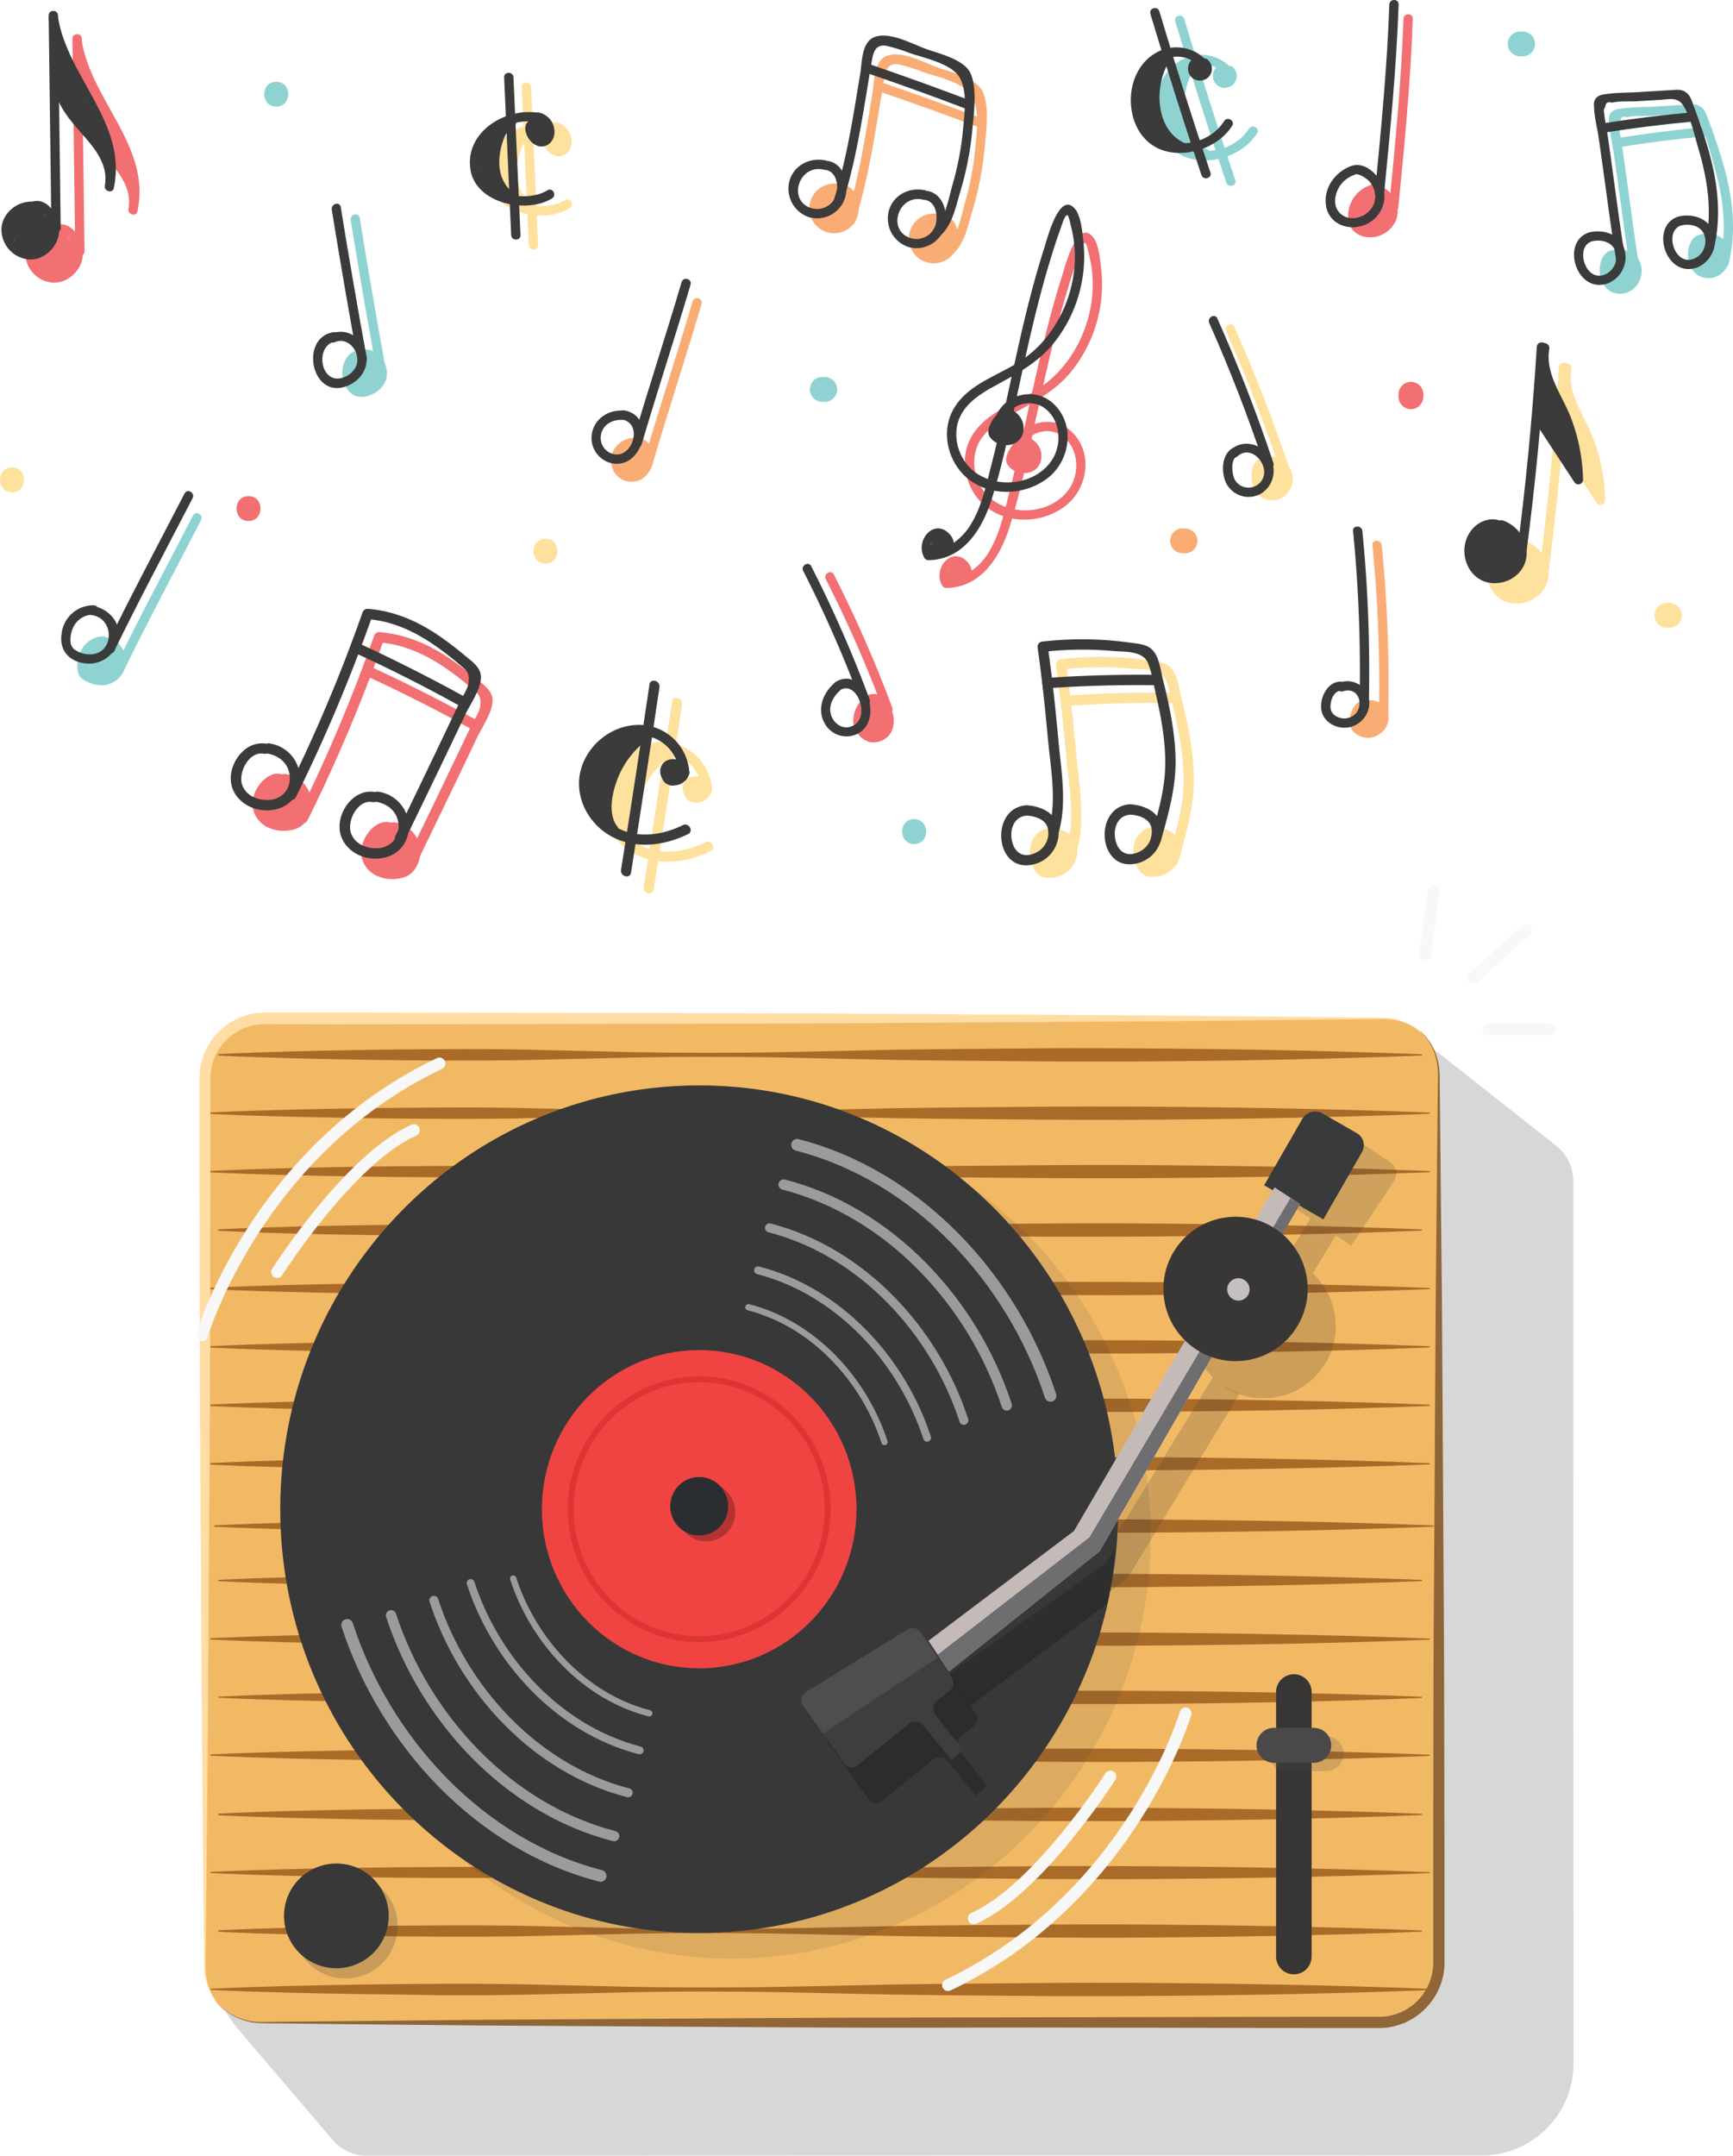 <svg id="Layer_2" data-name="Layer 2" xmlns="http://www.w3.org/2000/svg" viewBox="0 0 628.05 780.96">
    <defs>
        <style>
            .cls-1,.cls-11,.cls-14,.cls-15,.cls-16,.cls-17,.cls-18,.cls-31,.cls-32,.cls-33{fill:none;stroke-miterlimit:10;}.cls-1{stroke:#f9f8f8;stroke-width:4.29px;}.cls-1,.cls-14,.cls-15,.cls-16,.cls-17,.cls-18,.cls-31,.cls-32,.cls-33{stroke-linecap:round;}.cls-2,.cls-22{opacity:0.2;}.cls-19,.cls-22,.cls-3,.cls-9{fill:#383838;}.cls-23,.cls-4{fill:#383a3b;}.cls-5{fill:#f2b964;}.cls-6{fill:#906537;}.cls-7{fill:#ffdda4;}.cls-8{fill:#aa6b29;}.cls-9{opacity:0.11;}.cls-19,.cls-20,.cls-21,.cls-22,.cls-23,.cls-32,.cls-9{isolation:isolate;}.cls-10{fill:#ef4442;}.cls-11{stroke:#db3633;stroke-width:2.13px;}.cls-12{fill:#b43330;}.cls-13{fill:#2b2e30;}.cls-14,.cls-15,.cls-16,.cls-17,.cls-18{stroke:#9b9b9b;}.cls-14{stroke-width:4.27px;}.cls-15{stroke-width:3.76px;}.cls-16{stroke-width:3.27px;}.cls-17{stroke-width:2.85px;}.cls-18{stroke-width:2.29px;}.cls-19{opacity:0.23;}.cls-20,.cls-24{opacity:0.22;}.cls-21,.cls-29{fill:#393736;}.cls-21,.cls-32{opacity:0.21;}.cls-23{opacity:0.19;}.cls-25{fill:#3d3e3d;}.cls-26{fill:#4d4e4d;}.cls-27{fill:#c4bbb9;}.cls-28{fill:#6e6d70;}.cls-30{fill:#c3bfc2;}.cls-31{stroke:#383635;stroke-width:12.88px;}.cls-32,.cls-33{stroke:#4b484a;stroke-width:12.7px;}.cls-34{fill:#f26f72;}.cls-35{fill:#3a3b3a;}.cls-36{fill:#8ed3d2;}.cls-37{fill:#faac75;}.cls-38{fill:#ffe19e;}
        </style>
    </defs>
    <title>login-illustration</title>
    <line id="Line_50" data-name="Line 50" class="cls-1" x1="519.59" y1="322.74" x2="516.49" y2="345.65"/>
    <line id="Line_51" data-name="Line 51" class="cls-1" x1="553.02" y1="336.98" x2="533.83" y2="354.32"/>
    <g id="Group_95" data-name="Group 95" class="cls-2">
        <path id="Path_304" data-name="Path 304" class="cls-3"
              d="M570.18,427.84l.07,319.83a33.31,33.31,0,0,1-33.42,33.2h0L133.14,781a16.68,16.68,0,0,1-12.63-5.84l-34.4-40.3a36.2,36.2,0,0,1-8.7-23.57l-.07-317.61A16.51,16.51,0,0,1,93.82,377.2l413.1-2.46a16.84,16.84,0,0,1,10.43,3.57L563.9,415A16.36,16.36,0,0,1,570.18,427.84Z"/>
    </g>
    <path id="Path_305" data-name="Path 305" class="cls-4"
          d="M491.1,413.92,503.48,421a5,5,0,0,1,1.85,6.85h0l-14,24.36-21.45-12.32,13.78-24A5.45,5.45,0,0,1,491.1,413.92Z"/>
    <path id="Path_306" data-name="Path 306" class="cls-5"
          d="M515.16,373.82a21.7,21.7,0,0,1,6.38,15.4V710.88a21.8,21.8,0,0,1-21.79,21.79h-405a21.72,21.72,0,0,1-16.87-8"/>
    <path id="Path_307" data-name="Path 307" class="cls-6"
          d="M515.16,373.82a21.86,21.86,0,0,1,6,10.75,26.11,26.11,0,0,1,.58,6.23l.08,6.23.24,24.91.51,49.83.6,99.66c.26,33.22.21,66.44.31,99.67l0,24.91v15.64l-.09,1.69-.25,1.69a23.7,23.7,0,0,1-6,12,22.64,22.64,0,0,1-5.27,4.28,24.38,24.38,0,0,1-3,1.56,26.7,26.7,0,0,1-3.24,1.07,23.82,23.82,0,0,1-3.35.63c-.57.06-1.14.07-1.7.11H474.08l-99.66-.19-49.85.08-24.91-.06-24.92-.14-99.66-.6-49.83-.49L100.34,733c-2.08,0-4.15,0-6.24-.1a21.56,21.56,0,0,1-6.16-1.14,21.91,21.91,0,0,1-10.09-7.09A21.75,21.75,0,0,0,88,731.49a20.85,20.85,0,0,0,6.07,1c2.07,0,4.15,0,6.23-.06l24.91-.24,49.83-.49,99.66-.6,24.92-.14,24.91-.06,49.84-.1,99.66-.19h26.39a9.52,9.52,0,0,0,1.41-.07,21.64,21.64,0,0,0,2.76-.52,18.21,18.21,0,0,0,2.68-.87,21,21,0,0,0,2.5-1.27,19.7,19.7,0,0,0,7.58-8.14,19,19,0,0,0,1.77-5.34l.22-1.39.07-1.41a12.35,12.35,0,0,0,0-1.49v-39c.09-33.23,0-66.45.3-99.67l.6-99.66.48-49.83.24-24.91.09-6.23a25.46,25.46,0,0,0-.42-6.16,21.56,21.56,0,0,0-5.58-10.82Z"/>
    <path id="Path_308" data-name="Path 308" class="cls-5"
          d="M79.1,726.1a21.71,21.71,0,0,1-4.91-13.78V390.66A21.81,21.81,0,0,1,96,368.87H501a21.74,21.74,0,0,1,15.4,6.38"/>
    <path id="Path_309" data-name="Path 309" class="cls-7"
          d="M79.1,726.1a21.91,21.91,0,0,1-4.92-11.24,24.85,24.85,0,0,1-.19-3.11v-3.1l-.08-6.19-.24-24.78-.48-49.56L72.59,529c-.26-33-.21-66.08-.31-99.12V392.73a34.23,34.23,0,0,1,.42-6.55,23.84,23.84,0,0,1,11.37-16.11,22.93,22.93,0,0,1,6.26-2.56,27.22,27.22,0,0,1,3.34-.61c1.11,0,2.32-.15,3.3-.12h24.78l99.12.19,49.55.1,24.78.05,24.78.15,99.11.6,49.56.48,24.78.25,6.19.08a26.39,26.39,0,0,1,6.2.59,22,22,0,0,1,10.68,6,21.79,21.79,0,0,0-10.86-5.7,26.26,26.26,0,0,0-6.13-.42l-6.19.08-24.78.24L419,370l-99.11.6-24.78.15-24.78.06-49.55.1-99.12.19L96.86,371c-1.08,0-1.92.07-2.88.09a23.31,23.31,0,0,0-2.75.5,18.56,18.56,0,0,0-5.17,2.08A19.83,19.83,0,0,0,76.59,387a28.76,28.76,0,0,0-.37,5.79v12.39l0,24.77c-.09,33,0,66.08-.3,99.12l-.6,99.11-.48,49.56-.22,24.75-.09,6.19v3.1a26.18,26.18,0,0,0,.11,3.07A21.68,21.68,0,0,0,79.1,726.1Z"/>
    <path id="Path_310" data-name="Path 310" class="cls-8"
          d="M79.12,381.85c18.17-.86,36.35-1.24,54.52-1.52l13.64-.17,13.63-.08q13.62-.1,27.26.12l27.26.62,13.63.33,13.63.19q13.63.11,27.27,0c9.09-.06,18.17-.32,27.26-.47s18.18-.44,27.26-.58,18.18-.24,27.27-.31l27.26-.23c9.09-.08,18.17,0,27.26,0,36.35.19,72.7.76,109.05,2.18v.45c-36.35,1.43-72.7,2-109,2.19-9.09,0-18.17,0-27.26-.06l-27.26-.23c-9.09-.07-18.18-.15-27.27-.31s-18.17-.39-27.26-.58-18.17-.4-27.26-.47-18.18-.1-27.27,0l-13.63.2-13.63.32-27.26.63q-13.64.19-27.26.12l-13.63-.08-13.64-.17c-18.17-.28-36.35-.67-54.52-1.53Z"/>
    <path id="Path_311" data-name="Path 311" class="cls-8"
          d="M76.29,403c18.42-.86,36.83-1.24,55.24-1.52l13.8-.17,13.81-.08q13.81-.11,27.62.12l27.61.62,13.81.33,13.81.2q13.8.09,27.61,0c9.21-.06,18.42-.32,27.62-.47s18.41-.43,27.62-.57,18.41-.24,27.61-.32l27.62-.23c9.2-.08,18.41-.05,27.61-.05,36.82.19,73.65.76,110.47,2.18v.45c-36.82,1.43-73.65,2-110.47,2.19-9.2,0-18.41,0-27.61-.06l-27.62-.23c-9.2-.07-18.41-.15-27.61-.31s-18.41-.38-27.62-.57-18.41-.41-27.62-.47-18.41-.1-27.61,0l-13.81.2-13.81.33-27.61.62q-13.81.19-27.62.12l-13.81-.08-13.8-.17c-18.41-.28-36.82-.66-55.24-1.53Z"/>
    <path id="Path_312" data-name="Path 312" class="cls-8"
          d="M76.29,424.18c18.42-.87,36.83-1.25,55.24-1.53l13.8-.17,13.81-.08q13.81-.09,27.62.12l27.61.62,13.81.33,13.81.2q13.8.09,27.61,0c9.21-.06,18.42-.31,27.62-.47s18.41-.43,27.62-.57,18.41-.24,27.61-.31l27.62-.23c9.2-.09,18.41-.06,27.61-.06,36.82.19,73.65.76,110.47,2.19v.45c-36.82,1.42-73.65,2-110.47,2.18-9.2,0-18.41,0-27.61-.05l-27.62-.23c-9.2-.08-18.41-.16-27.61-.32s-18.41-.38-27.62-.57-18.41-.41-27.62-.47-18.41-.1-27.61,0l-13.81.2-13.81.33-27.61.62q-13.81.21-27.62.12l-13.81-.08-13.8-.17c-18.41-.28-36.82-.66-55.24-1.52Z"/>
    <path id="Path_313" data-name="Path 313" class="cls-8"
          d="M79.12,445.34c18.17-.87,36.35-1.25,54.52-1.53l13.64-.17,13.63-.08q13.62-.09,27.26.12l27.26.63,13.63.32,13.63.2q13.63.09,27.27,0c9.09-.07,18.17-.32,27.26-.47s18.18-.44,27.26-.58,18.18-.24,27.27-.31l27.26-.23c9.09-.09,18.17-.05,27.26-.06,36.35.19,72.7.76,109.05,2.19v.45c-36.35,1.42-72.7,2-109,2.18H379.06l-27.26-.23q-13.64-.11-27.27-.31c-9.08-.14-18.17-.39-27.26-.58s-18.17-.41-27.26-.47-18.18-.1-27.27,0l-13.63.19-13.63.33-27.26.62q-13.64.21-27.26.12l-13.63-.08-13.64-.17c-18.17-.28-36.35-.66-54.52-1.52Z"/>
    <path id="Path_314" data-name="Path 314" class="cls-8"
          d="M76.29,466.5c18.42-.86,36.83-1.24,55.24-1.53l13.8-.16,13.81-.09q13.81-.09,27.62.13l27.61.62,13.81.33L242,466q13.8.11,27.61,0c9.21-.06,18.42-.32,27.62-.47s18.41-.44,27.62-.58,18.41-.24,27.61-.31l27.62-.23c9.2-.08,18.41,0,27.61,0,36.82.19,73.65.75,110.47,2.18V467c-36.82,1.43-73.65,2-110.47,2.19-9.2,0-18.41,0-27.61-.06l-27.62-.23c-9.2-.07-18.41-.15-27.61-.31s-18.41-.39-27.62-.58-18.41-.41-27.62-.47-18.41-.1-27.61,0l-13.81.19-13.81.33-27.61.63q-13.81.19-27.62.12l-13.81-.09-13.8-.16c-18.41-.29-36.82-.67-55.24-1.53Z"/>
    <path id="Path_315" data-name="Path 315" class="cls-8"
          d="M76.29,487.66c18.42-.86,36.83-1.24,55.24-1.52l13.8-.17,13.81-.08q13.81-.11,27.62.12l27.61.62,13.81.33,13.81.2q13.8.09,27.61,0c9.21-.06,18.42-.32,27.62-.47s18.41-.44,27.62-.58,18.41-.23,27.61-.31l27.62-.23c9.2-.08,18.41-.05,27.61-.05,36.82.19,73.65.76,110.47,2.18v.45c-36.82,1.43-73.65,2-110.47,2.19-9.2,0-18.41,0-27.61-.06l-27.62-.23c-9.2-.07-18.41-.15-27.61-.31s-18.41-.39-27.62-.58-18.41-.4-27.62-.47-18.41-.09-27.61,0l-13.81.2-13.81.33-27.61.62q-13.81.2-27.62.12l-13.81-.08-13.8-.17c-18.41-.28-36.82-.66-55.24-1.53Z"/>
    <path id="Path_316" data-name="Path 316" class="cls-8"
          d="M76.29,508.82c18.42-.86,36.83-1.24,55.24-1.52l13.8-.17,13.81-.08q13.81-.09,27.62.12l27.61.62,13.81.33,13.81.2q13.8.09,27.61,0c9.21-.06,18.42-.31,27.62-.47s18.41-.43,27.62-.57,18.41-.24,27.61-.32l27.62-.22c9.2-.09,18.41-.06,27.61-.06,36.82.19,73.65.76,110.47,2.18v.46c-36.82,1.42-73.65,2-110.47,2.18-9.2,0-18.41,0-27.61-.06l-27.62-.23c-9.2-.07-18.41-.15-27.61-.31s-18.41-.38-27.62-.57-18.41-.41-27.62-.47-18.41-.1-27.61,0l-13.81.2-13.81.33-27.61.62q-13.81.19-27.62.12l-13.81-.08-13.8-.17c-18.41-.28-36.82-.66-55.24-1.52Z"/>
    <path id="Path_317" data-name="Path 317" class="cls-8"
          d="M76.29,530c18.42-.87,36.83-1.25,55.24-1.53l13.8-.17,13.81-.08q13.81-.09,27.62.12l27.61.62,13.81.33,13.81.2q13.8.09,27.61,0c9.21-.06,18.42-.31,27.62-.46s18.41-.44,27.62-.58,18.41-.24,27.61-.31l27.62-.23c9.2-.09,18.41-.06,27.61-.06,36.82.19,73.65.76,110.47,2.19v.45c-36.82,1.42-73.65,2-110.47,2.18H380.07l-27.62-.23c-9.2-.08-18.41-.16-27.61-.31s-18.41-.39-27.62-.58-18.41-.41-27.62-.47-18.41-.1-27.61,0l-13.81.2-13.81.33-27.61.62q-13.81.21-27.62.12l-13.81-.08-13.8-.17c-18.41-.28-36.82-.66-55.24-1.52Z"/>
    <path id="Path_318" data-name="Path 318" class="cls-8"
          d="M77.71,552.57c18.41-.86,36.82-1.24,55.23-1.52l13.81-.17,13.81-.08q13.8-.1,27.61.12l27.62.62,13.81.33,13.8.2q13.82.09,27.62,0c9.2-.06,18.41-.32,27.61-.47s18.42-.44,27.62-.58,18.41-.23,27.62-.31l27.61-.23c9.21-.08,18.41-.05,27.62-.05,36.82.19,73.64.76,110.46,2.18v.45c-36.82,1.43-73.64,2-110.46,2.19-9.21,0-18.41,0-27.62-.06L353.87,555c-9.21-.07-18.41-.15-27.62-.31s-18.41-.38-27.62-.57-18.41-.41-27.61-.47-18.41-.1-27.62,0l-13.8.2-13.81.33-27.62.62q-13.8.19-27.61.12l-13.81-.08-13.81-.23c-18.41-.28-36.82-.66-55.23-1.53Z"/>
    <path id="Path_319" data-name="Path 319" class="cls-8"
          d="M79.12,572.31c18.17-.86,36.35-1.24,54.52-1.52l13.64-.17,13.63-.08q13.62-.1,27.26.12l27.26.62,13.63.33,13.63.19q13.63.11,27.27,0c9.09-.06,18.17-.32,27.26-.47s18.18-.44,27.26-.58,18.18-.24,27.27-.31l27.26-.23c9.09-.08,18.17-.05,27.26-.05,36.35.19,72.7.76,109.05,2.18v.45c-36.35,1.43-72.7,2-109,2.19-9.09,0-18.17,0-27.26-.06l-27.26-.23c-9.09-.07-18.18-.15-27.27-.31s-18.17-.39-27.26-.58-18.17-.4-27.26-.47-18.18-.1-27.27,0l-13.63.2-13.63.32-27.26.63q-13.64.19-27.26.12l-13.63-.08-13.64-.17c-18.17-.28-36.35-.67-54.52-1.53Z"/>
    <path id="Path_320" data-name="Path 320" class="cls-8"
          d="M76.29,593.47c18.42-.86,36.83-1.24,55.24-1.52l13.8-.17,13.81-.08q13.81-.11,27.62.12l27.61.62,13.81.33L242,593q13.8.09,27.61,0c9.21-.06,18.42-.32,27.62-.47s18.41-.44,27.62-.57,18.41-.24,27.61-.32l27.62-.23c9.2-.08,18.41,0,27.61,0,36.82.19,73.65.76,110.47,2.18V594c-36.82,1.43-73.65,2-110.47,2.19-9.2,0-18.41,0-27.61-.06l-27.62-.23c-9.2-.07-18.41-.15-27.61-.31s-18.41-.38-27.62-.57-18.41-.46-27.65-.56-18.41-.1-27.61,0l-13.81.2-13.81.33-27.61.62q-13.81.2-27.62.12l-13.81-.08-13.8-.17c-18.41-.28-36.82-.66-55.24-1.53Z"/>
    <path id="Path_321" data-name="Path 321" class="cls-8"
          d="M79.12,614.63c18.17-.86,36.35-1.24,54.52-1.52l13.64-.17,13.63-.08q13.62-.09,27.26.12l27.26.62,13.63.33,13.63.2q13.63.09,27.27,0c9.09-.06,18.17-.31,27.26-.47s18.18-.43,27.26-.57,18.18-.24,27.27-.31l27.26-.23c9.09-.09,18.17-.06,27.26-.06,36.35.19,72.7.76,109.05,2.18v.46c-36.35,1.42-72.7,2-109,2.18-9.09,0-18.17,0-27.26,0L351.8,617c-9.09-.08-18.18-.16-27.27-.32s-18.17-.38-27.26-.57-18.17-.41-27.26-.47-18.18-.1-27.27,0l-13.63.2-13.63.33-27.26.62q-13.64.21-27.26.12l-13.63-.08-13.69-.29c-18.17-.28-36.35-.66-54.52-1.52Z"/>
    <path id="Path_322" data-name="Path 322" class="cls-8"
          d="M76.29,635.57c18.42-.86,36.83-1.24,55.24-1.52l13.8-.17,13.81-.08q13.81-.1,27.62.12l27.61.62,13.81.33,13.81.2q13.8.09,27.61,0c9.21-.06,18.42-.32,27.62-.47s18.41-.44,27.62-.57,18.41-.24,27.61-.32l27.62-.23c9.2-.08,18.41,0,27.61,0,36.82.19,73.65.76,110.47,2.18v.45c-36.82,1.43-73.65,2-110.47,2.19-9.2,0-18.41,0-27.61-.06L352.45,638c-9.2-.07-18.41-.15-27.61-.31s-18.41-.38-27.62-.57-18.41-.41-27.62-.47-18.41-.1-27.61,0l-13.81.2-13.81.33-27.61.62q-13.81.2-27.62.12l-13.81-.08-13.76-.28c-18.41-.28-36.82-.66-55.24-1.53Z"/>
    <path id="Path_323" data-name="Path 323" class="cls-8"
          d="M79.12,657c18.17-.86,36.35-1.24,54.52-1.53l13.64-.16,13.63-.09q13.62-.09,27.26.12l27.26.63,13.63.33,13.63.19q13.63.1,27.27,0c9.09-.06,18.17-.32,27.26-.47s18.18-.44,27.26-.58,18.18-.24,27.27-.31l27.26-.23c9.09-.08,18.17,0,27.26,0,36.35.19,72.7.75,109.05,2.18v.45c-36.35,1.43-72.7,2-109,2.18H379.06l-27.26-.23c-9.09-.07-18.18-.15-27.27-.31s-18.17-.39-27.26-.58-18.17-.41-27.26-.47-18.18-.1-27.27,0l-13.63.19-13.63.33-27.26.63q-13.64.19-27.26.12l-13.63-.09-13.64-.16c-18.17-.29-36.35-.67-54.52-1.53Z"/>
    <path id="Path_324" data-name="Path 324" class="cls-8"
          d="M76.29,678.12c18.42-.86,36.83-1.24,55.24-1.52l13.8-.17,13.81-.08q13.81-.11,27.62.12l27.61.62,13.81.33,13.81.2q13.8.09,27.61,0c9.21-.06,18.42-.32,27.62-.47s18.41-.44,27.62-.58,18.41-.23,27.61-.31l27.62-.23c9.2-.08,18.41,0,27.61,0,36.82.19,73.65.76,110.47,2.18v.36c-36.82,1.43-73.65,2-110.47,2.19-9.2,0-18.41,0-27.61-.06l-27.62-.23c-9.2-.07-18.41-.15-27.61-.31s-18.41-.39-27.62-.58-18.41-.4-27.62-.47-18.41-.09-27.61,0l-13.81.2-13.81.26-27.61.62q-13.81.19-27.62.12l-13.81-.08-13.8-.17c-18.41-.28-36.82-.66-55.24-1.53Z"/>
    <path id="Path_325" data-name="Path 325" class="cls-8"
          d="M79.12,699.28c18.17-.86,36.35-1.24,54.52-1.52l13.64-.17,13.63-.08q13.62-.09,27.26.12l27.26.62,13.63.33,13.63.2q13.63.09,27.27,0c9.09-.06,18.17-.31,27.26-.47s18.18-.43,27.26-.57,18.18-.24,27.27-.32L379,697.2c9.09-.09,18.17-.06,27.26-.06,36.35.19,72.7.76,109.05,2.18v.46c-36.35,1.42-72.7,2-109,2.18-9.09,0-18.17,0-27.26-.06l-27.26-.23c-9.09-.07-18.18-.15-27.27-.31s-18.17-.38-27.26-.57-18.17-.41-27.26-.47-18.18-.1-27.27,0l-13.63.2-13.63.33-27.26.62q-13.64.19-27.26.12l-13.63-.08-13.64-.17c-18.17-.28-36.35-.66-54.52-1.52Z"/>
    <path id="Path_326" data-name="Path 326" class="cls-8"
          d="M76.29,720.45c18.42-.87,36.83-1.25,55.24-1.53l13.8-.17,13.81-.08q13.81-.09,27.62.12l27.61.62,13.81.33,13.81.2q13.8.09,27.61,0c9.21-.06,18.42-.31,27.62-.46s18.41-.44,27.62-.58,18.41-.24,27.61-.31l27.62-.23c9.2-.09,18.41-.06,27.61-.06,36.82.19,73.65.76,110.47,2.19v.45c-36.82,1.42-73.65,2-110.47,2.18H380.07l-27.62-.23c-9.2-.08-18.41-.16-27.61-.31s-18.41-.39-27.62-.58-18.41-.41-27.62-.47-18.41-.1-27.61,0l-13.81.2-13.81.33-27.61.62q-13.81.21-27.62.12l-13.81-.23-13.8-.17c-18.41-.28-36.82-.66-55.24-1.52Z"/>
    <ellipse id="Ellipse_23" data-name="Ellipse 23" class="cls-9" cx="265.2" cy="556.01" rx="151.84" ry="153.52"/>
    <path id="Path_327" data-name="Path 327" class="cls-3"
          d="M405.21,546.73q0,5.73-.39,11.34a157.15,157.15,0,0,1-2.66,19.32c-14,70.1-75.3,122.87-148.75,122.87-83.84,0-151.84-68.69-151.84-153.53s68-153.52,151.85-153.52S405.21,461.94,405.21,546.73Z"/>
    <ellipse id="Ellipse_24" data-name="Ellipse 24" class="cls-10" cx="253.39" cy="546.73" rx="57.01" ry="57.64"/>
    <ellipse id="Ellipse_25" data-name="Ellipse 25" class="cls-11" cx="253.39" cy="546.73" rx="46.57" ry="47.08"/>
    <ellipse id="Ellipse_26" data-name="Ellipse 26" class="cls-12" cx="255.99" cy="547.79" rx="10.49" ry="10.61"/>
    <ellipse id="Ellipse_27" data-name="Ellipse 27" class="cls-13" cx="253.39" cy="545.67" rx="10.49" ry="10.61"/>
    <path id="Path_328" data-name="Path 328" class="cls-14" d="M288.87,414.74c43.61,11.22,77.95,48.38,91.84,90.91"/>
    <path id="Path_329" data-name="Path 329" class="cls-15" d="M284,429.13c38.39,9.88,68.63,42.59,80.85,80"/>
    <path id="Path_330" data-name="Path 330" class="cls-16" d="M278.88,444.82c33.44,8.61,59.78,37.1,70.43,69.71"/>
    <path id="Path_331" data-name="Path 331" class="cls-17" d="M274.72,460.19c29.09,7.49,52,32.27,61.26,60.64"/>
    <path id="Path_332" data-name="Path 332" class="cls-18" d="M271.24,473.57c23.41,6,41.86,26,49.31,48.82"/>
    <path id="Path_333" data-name="Path 333" class="cls-14" d="M217.66,679.57c-43.61-11.23-77.95-48.38-91.84-90.91"/>
    <path id="Path_334" data-name="Path 334" class="cls-15" d="M222.57,665.16c-38.39-9.88-68.63-42.59-80.85-80"/>
    <path id="Path_335" data-name="Path 335" class="cls-16" d="M227.65,649.46c-33.44-8.61-59.78-37.1-70.43-69.71"/>
    <path id="Path_336" data-name="Path 336" class="cls-17" d="M231.81,634.09c-29.09-7.49-52-32.27-61.26-60.63"/>
    <path id="Path_337" data-name="Path 337" class="cls-18" d="M235.29,620.67c-23.41-6-41.86-26-49.31-48.81"/>
    <circle id="Ellipse_28" data-name="Ellipse 28" class="cls-19" cx="125.14" cy="697.76" r="18.97"/>
    <circle id="Ellipse_29" data-name="Ellipse 29" class="cls-3" cx="121.9" cy="694.06" r="18.97"/>
    <path id="Path_338" data-name="Path 338" class="cls-20"
          d="M404,561.29A152.7,152.7,0,0,1,401.13,581l-49.49,37-8-11.31,57.43-40.67Z"/>
    <circle id="Ellipse_30" data-name="Ellipse 30" class="cls-21" cx="457.93" cy="480.39" r="26.15"/>
    <path id="Path_339" data-name="Path 339" class="cls-22"
          d="M439.57,498.93a25.26,25.26,0,0,0,9.75,5.84l-40.74,67L353,614l-7.17-11.29,53.76-38.55Z"/>
    <path id="Path_340" data-name="Path 340" class="cls-22"
          d="M484.05,447.62l-8.24,13.61a26.27,26.27,0,0,0-9.45-5.88l8.59-14Z"/>
    <path id="Path_341" data-name="Path 341" class="cls-23"
          d="M491.92,413.12,503.77,421a5,5,0,0,1,1.4,6.94l-15.49,23.32-20.54-13.64,15.25-23a5.43,5.43,0,0,1,7.53-1.52Z"/>
    <g id="Group_96" data-name="Group 96" class="cls-24">
        <path id="Path_342" data-name="Path 342"
              d="M347.74,634.12l10.05,12.8-4.13,3.6c-3.43-4.2-6.86-8.37-10.3-12.57a3.73,3.73,0,0,0-5.19-.56l-18.89,15.24a3,3,0,0,1-4.22-.44l-.12-.16-8-11.17L299.89,631a3.64,3.64,0,0,1,.79-5.09l.29-.19q18.22-11.26,36.49-22.45a3.67,3.67,0,0,1,4.94,1l11.09,16.31a3.68,3.68,0,0,1-.77,5l-4.29,3.35a3.7,3.7,0,0,0-.71,5.17Z"/>
    </g>
    <path id="Path_343" data-name="Path 343" class="cls-4"
          d="M479.36,403.4l12.38,7.12a5,5,0,0,1,1.85,6.85h0l-14,24.36L458.14,429.4l13.78-24a5.45,5.45,0,0,1,7.44-2Z"/>
    <path id="Path_344" data-name="Path 344" class="cls-25"
          d="M339,621.24,349,634l-4.12,3.61c-3.43-4.21-6.87-8.37-10.3-12.58a3.74,3.74,0,0,0-5.2-.56q-9.39,7.61-18.88,15.24a3,3,0,0,1-4.22-.44l-.12-.16-8-11.16-7-9.87A3.63,3.63,0,0,1,292,613a2.11,2.11,0,0,1,.31-.21q18.24-11.26,36.5-22.46a3.67,3.67,0,0,1,4.94,1l11.07,16.27a3.7,3.7,0,0,1-.77,5L339.73,616a3.69,3.69,0,0,0-.77,5.15l.08.1Z"/>
    <path id="Path_345" data-name="Path 345" class="cls-26"
          d="M291.1,618l7.16,10,41.55-27.48a.08.08,0,0,0,0-.11h0l-6.17-9.07a3.56,3.56,0,0,0-4.8-1l-36.73,22.59a3.57,3.57,0,0,0-1.13,4.91l.12.17Z"/>
    <path id="Path_346" data-name="Path 346" class="cls-27"
          d="M461.89,430.15l9.25,6L398.49,562l-54.61,43.5-7.4-11.1,52.75-39.8Z"/>
    <path id="Path_347" data-name="Path 347" class="cls-28"
          d="M467.71,433.94l3.43,2.23L398.49,562l-54.61,43.5-4.05-6.08,55-42.51Z"/>
    <circle id="Ellipse_31" data-name="Ellipse 31" class="cls-29" cx="447.77" cy="466.94" r="26.15"/>
    <circle id="Ellipse_32" data-name="Ellipse 32" class="cls-30" cx="448.8" cy="467.11" r="4.06"/>
    <line id="Line_47" data-name="Line 47" class="cls-31" x1="468.9" y1="612.95" x2="468.9" y2="708.79"/>
    <line id="Line_48" data-name="Line 48" class="cls-32" x1="466.19" y1="635.27" x2="480.57" y2="635.27"/>
    <line id="Line_49" data-name="Line 49" class="cls-33" x1="461.71" y1="632.27" x2="476.09" y2="632.27"/>
    <path id="Path_348" data-name="Path 348" class="cls-1" d="M100.44,460.81s26-40.86,49.53-51.39"/>
    <path id="Path_349" data-name="Path 349" class="cls-1" d="M73.19,483.72S93,416.85,159.25,385.27"/>
    <path id="Path_350" data-name="Path 350" class="cls-1" d="M402.42,643.57s-26,40.87-49.53,51.39"/>
    <path id="Path_351" data-name="Path 351" class="cls-1" d="M429.66,620.69s-19.81,66.88-86.09,98.44"/>
    <line id="Line_52" data-name="Line 52" class="cls-1" x1="561.69" y1="372.89" x2="539.4" y2="372.89"/>
    <path id="Path_352" data-name="Path 352" class="cls-34"
          d="M496.57,67.09a11.85,11.85,0,0,0-8,11.82,7.88,7.88,0,0,0,1.18,3.77,7.63,7.63,0,0,0,5,3.13,10.2,10.2,0,0,0,11.32-6.41,9.67,9.67,0,0,0-5.31-11.72c-1.45-.58-3-1.62-4.19-.59"/>
    <path id="Path_353" data-name="Path 353" class="cls-34"
          d="M506.77,75.06C509,52.35,511.21,29.64,512,6.83c.08-2.17-3.3-2.17-3.37,0-.8,22.81-3,45.52-5.23,68.23C503.19,77.22,506.57,77.21,506.77,75.06Z"/>
    <path id="Path_354" data-name="Path 354" class="cls-35"
          d="M489.66,60.14c-5.86,2.18-10.09,8-9.1,14.44.93,6,7.08,8.89,12.67,7.32A11.27,11.27,0,0,0,501.57,69c-1-5-6.92-11.08-12.27-8.68-2,.88-.26,3.79,1.71,2.91,1.35-.6,4.32,1.51,5.21,2.43a8.27,8.27,0,0,1,2.15,5c.32,4-2.67,7.31-6.47,8.18-4.28,1-8.12-1.74-8.06-6.21a10.26,10.26,0,0,1,6.76-9.18c2-.75,1.15-4-.89-3.25Z"/>
    <path id="Path_355" data-name="Path 355" class="cls-35"
          d="M501.64,69.86c2.2-22.71,4.44-45.42,5.23-68.23.08-2.18-3.3-2.17-3.37,0-.8,22.81-3,45.52-5.23,68.23C498.06,72,501.44,72,501.64,69.86Z"/>
    <path id="Path_356" data-name="Path 356" class="cls-36"
          d="M130.34,126.79a6.39,6.39,0,0,0-4.93,3.15,10,10,0,0,0-1.28,5.84c.19,3.4,2.07,7,5.37,7.85a7.83,7.83,0,0,0,4.61-.48,9.37,9.37,0,0,0,5.84-5.74,9,9,0,0,0-4.79-10.24,6.34,6.34,0,0,0-5.63.2"/>
    <path id="Path_357" data-name="Path 357" class="cls-36"
          d="M139.78,133.57q-5-27.3-9.43-54.71c-.34-2.14-3.6-1.23-3.25.9q4.4,27.4,9.43,54.71c.39,2.13,3.64,1.22,3.25-.9Z"/>
    <path id="Path_358" data-name="Path 358" class="cls-35"
          d="M120.87,120.33c-12.44,1.9-8.1,24.58,4.87,19.53,5.33-2.07,8.52-7.36,6.55-13-1.87-5.32-7.42-8.23-12.63-5.81-2,.91-.26,3.82,1.7,2.91,3.66-1.69,7.16,1.33,8,4.82.88,3.73-1.64,6.82-5,8-8.48,2.85-10.49-12-2.54-13.18,2.14-.33,1.23-3.58-.9-3.26Z"/>
    <path id="Path_359" data-name="Path 359" class="cls-35"
          d="M132.93,129.74q-5-27.3-9.44-54.71c-.34-2.14-3.59-1.23-3.25.9q4.4,27.41,9.43,54.7C130.06,132.77,133.32,131.86,132.93,129.74Z"/>
    <path id="Path_360" data-name="Path 360" class="cls-37"
          d="M494.3,253.93c-2.17-.2-3.78,2-4.54,4a8.35,8.35,0,0,0-.6,4.55c.68,3.44,4.8,5.42,8.21,4.61a7.73,7.73,0,0,0,5.34-4.5,6.69,6.69,0,0,0-1.08-6.81,6.31,6.31,0,0,0-6.79-1.68"/>
    <path id="Path_361" data-name="Path 361" class="cls-37"
          d="M503.07,260.5a517.58,517.58,0,0,0-2.32-63c-.22-2.14-3.59-2.16-3.38,0a517.59,517.59,0,0,1,2.33,63C499.64,262.67,503,262.67,503.07,260.5Z"/>
    <path id="Path_362" data-name="Path 362" class="cls-35"
          d="M485.71,246.93c-4.81.12-7.63,6.18-6.8,10.47s5.48,6.79,9.63,6.13a9.06,9.06,0,0,0,7.66-9.86,8,8,0,0,0-10.39-6.51c-2.07.64-1.19,3.9.89,3.26,7-2.13,8.31,8.31,1.63,9.73-2.13.45-4.9-.44-5.85-2.54s.38-7.23,3.23-7.3c2.17-.06,2.18-3.43,0-3.38Z"/>
    <path id="Path_363" data-name="Path 363" class="cls-35"
          d="M496.06,255.37a515.58,515.58,0,0,0-2.33-63c-.21-2.14-3.58-2.16-3.37,0a517.59,517.59,0,0,1,2.33,63C492.63,257.54,496,257.54,496.06,255.37Z"/>
    <path id="Path_364" data-name="Path 364" class="cls-38"
          d="M456.65,166.38c-2.55.67-3.2,4-3.06,6.62a11.65,11.65,0,0,0,.77,4,7.45,7.45,0,0,0,8.77,4,8,8,0,0,0,5.38-8.13,8.62,8.62,0,0,0-6.55-7.38,6.43,6.43,0,0,0-6.13,1.56"/>
    <path id="Path_365" data-name="Path 365" class="cls-38"
          d="M467.64,170.79q-8.88-26.72-20.35-52.45c-.88-2-3.79-.26-2.91,1.71q11.26,25.32,20,51.64c.68,2,3.94,1.17,3.25-.9Z"/>
    <path id="Path_366" data-name="Path 366" class="cls-35"
          d="M447.63,161.91c-4.87,1.84-5.22,8.65-3.39,12.85a9.11,9.11,0,0,0,12.11,4.4c.22-.1.43-.21.64-.33a9.67,9.67,0,0,0,3.12-13.34c-.08-.14-.18-.28-.27-.42-3.13-4.47-9.59-5.95-13.78-2.13-1.61,1.46.79,3.85,2.39,2.39,5.9-5.37,14.11,6.13,6.84,10.58a5.74,5.74,0,0,1-7.68-1.93c-1.13-1.86-1.9-7.75.91-8.82,2-.76,1.14-4-.89-3.25Z"/>
    <path id="Path_367" data-name="Path 367" class="cls-35"
          d="M461.51,167.79q-8.89-26.72-20.35-52.45c-.88-2-3.79-.26-2.91,1.71q11.26,25.32,20,51.64c.68,2,3.94,1.17,3.25-.9Z"/>
    <path id="Path_368" data-name="Path 368" class="cls-34"
          d="M313.57,252.48a10.78,10.78,0,0,0-4.33,8.79,8.17,8.17,0,0,0,5.82,7.5,7.31,7.31,0,0,0,8-3.67,10,10,0,0,0,.33-7.16,9.66,9.66,0,0,0-3.56-5.5,5.43,5.43,0,0,0-6.25-.09"/>
    <path id="Path_369" data-name="Path 369" class="cls-34"
          d="M323.35,256.35a455.61,455.61,0,0,0-21.15-48.2c-1-1.94-3.9-.23-2.91,1.7a450.44,450.44,0,0,1,20.81,47.39c.75,2,4,1.15,3.25-.89Z"/>
    <path id="Path_370" data-name="Path 370" class="cls-35"
          d="M302.38,247.5c-4.11,3.49-6.35,9.33-3.61,14.37a9,9,0,0,0,12.12,3.9l0,0c9.85-5.28,2.11-25-8.18-18.65-1.84,1.14-.15,4.06,1.71,2.91,6.45-4,11.76,11.24,3.57,13.29-3.16.79-6-1.48-6.85-4.45-1-3.52,1-6.77,3.6-9,1.66-1.41-.74-3.79-2.39-2.39Z"/>
    <path id="Path_371" data-name="Path 371" class="cls-35"
          d="M315.14,253.33A455.61,455.61,0,0,0,294,205.13c-1-1.94-3.9-.23-2.91,1.7a449.69,449.69,0,0,1,20.81,47.4C312.64,256.23,315.89,255.37,315.14,253.33Z"/>
    <path id="Path_372" data-name="Path 372" class="cls-36"
          d="M38.21,230.51a9.23,9.23,0,0,0-7.8,3.54,11.72,11.72,0,0,0-2.3,8.38,5.5,5.5,0,0,0,.69,2.41,6.07,6.07,0,0,0,2.69,2.08,12.32,12.32,0,0,0,5.87,1.32,8.81,8.81,0,0,0-.13-17.59"/>
    <path id="Path_373" data-name="Path 373" class="cls-36"
          d="M44.49,243.76c9.07-18.65,18.87-36.92,28.38-55.34,1-1.92-1.91-3.63-2.91-1.7-9.52,18.42-19.32,36.69-28.38,55.34-.95,1.94,2,3.66,2.91,1.7Z"/>
    <path id="Path_374" data-name="Path 374" class="cls-35"
          d="M34,219.27a11.61,11.61,0,0,0-11.68,10.3c-1,6.67,3.56,10.83,10.22,10.83a10.79,10.79,0,0,0,10.54-10.07c.24-5.82-4.54-10.29-10.06-10.89-2.16-.23-2.14,3.14,0,3.37,8.72.95,8.51,14.31-.48,14.22a9.47,9.47,0,0,1-5.71-1.86c-1.5-1.34-1.46-3.48-1.11-5.36.76-4.19,3.93-7.23,8.28-7.13,2.17,0,2.17-3.33,0-3.37Z"/>
    <path id="Path_375" data-name="Path 375" class="cls-35"
          d="M40,236.64A1.69,1.69,0,1,0,38.28,235,1.69,1.69,0,0,0,40,236.64Z"/>
    <path id="Path_376" data-name="Path 376" class="cls-35"
          d="M41.42,235.8c9.07-18.64,18.87-36.92,28.38-55.33,1-1.93-1.91-3.64-2.91-1.71-9.51,18.42-19.32,36.69-28.38,55.34C37.56,236.1,40.51,237.76,41.42,235.8Z"/>
    <path id="Path_377" data-name="Path 377" class="cls-37"
          d="M231.31,158.64a9,9,0,0,0-8.68,4,8.17,8.17,0,0,0,.69,9.41,7.51,7.51,0,0,0,9.18,1.54,8.77,8.77,0,0,0,2.75-2.74,9.25,9.25,0,0,0,1.36-7.54,6.66,6.66,0,0,0-5.64-4.84"/>
    <path id="Path_378" data-name="Path 378" class="cls-37"
          d="M236.57,167.84c5.7-19.31,12-38.44,17.69-57.75.62-2.09-2.64-3-3.25-.9-5.7,19.31-12,38.44-17.69,57.75C232.7,169,236,169.94,236.57,167.84Z"/>
    <path id="Path_379" data-name="Path 379" class="cls-35"
          d="M225.93,148.78c-5-.44-10,2.5-11.26,7.54a9.37,9.37,0,0,0,6.71,11.43h0c11.69,2.77,16.82-17.37,4.61-19.1-2.12-.3-3,3-.89,3.25,8.56,1.22,3.9,15.49-3.81,12.27a6.07,6.07,0,0,1-3.17-7.77c1.15-3.2,4.61-4.53,7.77-4.26,2.16.19,2.15-3.19,0-3.37Z"/>
    <path id="Path_380" data-name="Path 380" class="cls-35"
          d="M232.57,160.85c5.7-19.31,12-38.43,17.69-57.74.62-2.09-2.64-3-3.25-.9-5.7,19.31-12,38.44-17.69,57.75C228.7,162.05,232,163,232.57,160.85Z"/>
    <path id="Path_381" data-name="Path 381" class="cls-36"
          d="M587,53.27q16-2.51,32-4c2.15-.19,2.17-3.57,0-3.37Q602.57,47.45,586.15,50c-2.14.34-1.24,3.59.89,3.26Z"/>
    <path id="Path_382" data-name="Path 382" class="cls-36"
          d="M584.09,90.67c-2.83.57-4.3,3.84-4.36,6.74-.08,3.25,1.27,6.76,4.15,8.28a7.55,7.55,0,0,0,8.31-1.23A8.7,8.7,0,0,0,594,94.16c-1.78-3.3-6.28-4.45-9.92-3.49"/>
    <path id="Path_383" data-name="Path 383" class="cls-36"
          d="M616.1,85c-2.84.58-4.3,3.85-4.37,6.74-.08,3.26,1.27,6.77,4.15,8.29a7.56,7.56,0,0,0,8.31-1.23A8.7,8.7,0,0,0,626,88.48c-1.78-3.31-6.28-4.46-9.91-3.5"/>
    <path id="Path_384" data-name="Path 384" class="cls-36"
          d="M594.44,98.92c-1.77-10.7-3.18-21.45-4.64-32.19-.74-5.39-1.48-10.79-2.3-16.17a27.48,27.48,0,0,1-.68-4.33,2.23,2.23,0,0,1,.41-2.25c.1-1.5.92-2,2.47-1.51,2.58-.67,6-.36,8.65-.51l8.65-.51c3.6-.22,6.62-1.21,8.75,2.54,2.51,4.41,3.79,10.48,5.24,15.34,3.43,11.58,5.15,23.6,2.19,35.47-.53,2.11,2.73,3,3.25.9,3.41-13.68,1-27.5-3.26-40.7q-1.78-5.58-3.85-11.06c-.66-1.74-1.15-3.81-2.62-5-1.77-1.5-3.68-1.16-5.86-1-3.84.2-7.69.46-11.53.69s-7.76.16-11.54.68c-1.55.21-3.12.35-4.11,1.74-.81,1.15-.59,2.3-.52,3.62.19,3.44,1.13,7,1.63,10.42,2.2,14.93,4,29.93,6.41,44.82.36,2.14,3.61,1.24,3.26-.89Z"/>
    <path id="Path_385" data-name="Path 385" class="cls-35"
          d="M576.11,84.14c-10.93,3.27-4.67,23,6.92,18.37a10.21,10.21,0,0,0,5.54-12.59c-1.77-5.21-7.5-6.87-12.46-5.78-2.12.47-1.22,3.72.9,3.26,2.86-.63,6.45-.08,8,2.72a6.85,6.85,0,0,1-2.11,8.63C575,104,570.2,89.43,577,87.4,579.08,86.77,578.2,83.52,576.11,84.14Z"/>
    <path id="Path_386" data-name="Path 386" class="cls-35"
          d="M608.43,78.4c-10.93,3.27-4.67,23,6.92,18.37a10.21,10.21,0,0,0,5.54-12.59c-1.77-5.21-7.5-6.87-12.46-5.78-2.12.47-1.22,3.72.9,3.26,2.86-.63,6.45-.08,8,2.72A6.85,6.85,0,0,1,615.22,93c-7.9,5.23-12.7-9.32-5.89-11.35,2.07-.63,1.19-3.88-.9-3.26Z"/>
    <path id="Path_387" data-name="Path 387" class="cls-35"
          d="M589,93.65c-1.77-10.7-3.17-21.45-4.64-32.19-.73-5.39-1.48-10.79-2.3-16.17a28.69,28.69,0,0,1-.68-4.33,2.25,2.25,0,0,1,.41-2.25c.1-1.5.92-2,2.47-1.51,2.59-.67,6-.36,8.65-.51l8.67-.52c3.61-.21,6.62-1.2,8.76,2.55,2.51,4.41,3.79,10.48,5.23,15.34,3.43,11.58,5.15,23.6,2.19,35.47-.52,2.11,2.73,3,3.26.9,3.41-13.68,1-27.5-3.26-40.7q-1.8-5.58-3.86-11.06c-.65-1.74-1.15-3.81-2.62-5-1.76-1.5-3.67-1.16-5.85-1-3.85.2-7.69.46-11.54.69s-7.75.16-11.53.68c-1.55.21-3.13.35-4.12,1.74-.81,1.15-.59,2.3-.52,3.62.19,3.44,1.13,7,1.63,10.42,2.2,14.93,4,29.93,6.42,44.82.35,2.14,3.61,1.24,3.25-.89Z"/>
    <path id="Path_388" data-name="Path 388" class="cls-35"
          d="M581.28,48.06q16-2.51,32-4c2.14-.2,2.16-3.57,0-3.38q-16.53,1.51-32.94,4.09c-2.14.34-1.23,3.59.9,3.26Z"/>
    <path id="Path_389" data-name="Path 389" class="cls-37"
          d="M305.25,67a9,9,0,1,0,4.68,13.31A10.87,10.87,0,0,0,311,73.09c-.47-2.69-2.17-5.55-4.88-5.88"/>
    <path id="Path_390" data-name="Path 390" class="cls-37"
          d="M341.32,77.87A9,9,0,1,0,346,91.18a10.74,10.74,0,0,0,1.09-7.25c-.47-2.7-2.16-5.56-4.87-5.89"/>
    <path id="Path_391" data-name="Path 391" class="cls-37"
          d="M309.83,80.27c3.5-11,5.68-22.32,7.61-33.67.94-5.52,1.81-11,2.75-16.56.57-3.36.95-7.63,5.65-6.7A68.24,68.24,0,0,1,334.25,26c5.5,1.88,15.23,3.82,18.07,9s1.62,13.11,1.11,18.87a107.46,107.46,0,0,1-3.72,19.57c-1.48,5.25-2.58,12.21-6.63,16.11-1.57,1.51.82,3.89,2.38,2.39,4.26-4.09,5.37-10.32,7-15.79a115.7,115.7,0,0,0,4.36-22.28c.54-5.93,1.83-14.69-.54-20.36-2.23-5.33-11.81-7.36-16.65-9.14s-12.73-6.07-18-4.24c-5,1.74-4.71,9.13-5.41,13.37-2.56,15.45-4.88,31-9.64,46-.67,2.07,2.59,3,3.25.89Z"/>
    <path id="Path_392" data-name="Path 392" class="cls-37"
          d="M318.48,33.08Q336.82,39.34,355,46.21c2,.78,2.92-2.49.9-3.25q-18.12-6.87-36.47-13.13C317.32,29.12,316.43,32.38,318.48,33.08Z"/>
    <path id="Path_393" data-name="Path 393" class="cls-35"
          d="M299.57,58.2c-5.65-1.38-11.65,1.37-13.41,7.16a10.87,10.87,0,0,0,7.32,13.4,10.62,10.62,0,0,0,12.6-6.62c1.77-5,.18-12.42-5.63-13.76-2.11-.49-3,2.76-.89,3.25,3.75.87,4.4,6,3.45,9.11a7.25,7.25,0,0,1-8.63,4.76c-9.29-2.48-4.95-16.31,4.29-14,2.11.52,3-2.74.9-3.26Z"/>
    <path id="Path_394" data-name="Path 394" class="cls-35"
          d="M335.57,69c-5.65-1.39-11.64,1.36-13.4,7.16a10.87,10.87,0,0,0,7.32,13.4A10.63,10.63,0,0,0,342.09,83c1.77-5,.17-12.43-5.63-13.76-2.11-.49-3,2.76-.9,3.25,3.75.87,4.4,6,3.45,9.11a7.23,7.23,0,0,1-8.62,4.76c-9.29-2.49-4.95-16.31,4.29-14,2.11.51,3-2.74.89-3.26Z"/>
    <path id="Path_395" data-name="Path 395" class="cls-35"
          d="M305.38,73.57c3.5-11,5.68-22.32,7.61-33.67.94-5.52,1.81-11,2.75-16.56.57-3.36.95-7.63,5.65-6.71a66.62,66.62,0,0,1,8.41,2.63c5.5,1.87,15.23,3.82,18.07,9s1.63,13.1,1.11,18.87a107.46,107.46,0,0,1-3.72,19.57c-1.48,5.25-2.57,12.21-6.63,16.11-1.57,1.5.82,3.89,2.38,2.38,4.26-4.08,5.37-10.31,7-15.78a114.2,114.2,0,0,0,4.36-22.28c.54-5.93,1.83-14.69-.54-20.36-2.26-5.36-11.83-7.38-16.67-9.2s-12.73-6.07-18-4.24c-5,1.74-4.71,9.13-5.41,13.37-2.56,15.44-4.88,31-9.64,46-.66,2.08,2.59,3,3.25.9Z"/>
    <path id="Path_396" data-name="Path 396" class="cls-35"
          d="M314,26.4q18.35,6.26,36.48,13.17c2,.77,2.91-2.49.89-3.25q-18.12-6.88-36.47-13.14c-2.06-.7-2.95,2.56-.9,3.26Z"/>
    <path id="Path_397" data-name="Path 397" class="cls-34"
          d="M372.37,159.21a4.9,4.9,0,0,0-5.17,1.71c-1.19,1.36-2.65,3.93-2.57,5.81s2,3.43,3.59,4.08a7.32,7.32,0,0,0,5.48.13c3.91-1.54,4.76-6.32,2.53-9.64-1-1.5-2.85-3-4.75-2.94s-4.46,2.66-5.23,4.42a4.89,4.89,0,0,0,1.47,5.92c2.32,1.55,5.19-.37,6.72-2.22a1.76,1.76,0,0,0,.27-2l-1.14-2.31a1.72,1.72,0,0,0-2.31-.6L369,162.69a1.72,1.72,0,0,0-.58,2.34,1.76,1.76,0,0,0,.58.57c2.15,1.13,5.43,1.57,6.15-1.48a2.61,2.61,0,0,0-1-2.78c-1.22-.84-3.24.11-4.54.41a1.64,1.64,0,0,0-1.18,1.18,3.26,3.26,0,0,0,4.81,3.55c1.85-1.14.16-4.06-1.7-2.91.13,0,.18.08.14.26L370.57,165l3.08-.72-1.64-.43q-.28-.42,0-.66a3.74,3.74,0,0,1-1.28-.51v2.88l2.25-1.12-2.31-.6,1.16,2.26.27-2c-.44.53-1.91,2-2.48,1.78-1.06-.52,0-2.28.43-2.75.72-.78,1.39-1.56,2.24-1.09a3.79,3.79,0,0,1,1.6,1.95c1.61,4.19-4.54,5.49-6.08,1.89l.17,1.3c.34-1.49,1.39-5.31,3.53-4.72a1.69,1.69,0,0,0,.9-3.25Z"/>
    <path id="Path_398" data-name="Path 398" class="cls-34"
          d="M370.12,164.21c.53-6.86,8.89-10.1,14.39-6.59,6.06,3.87,7,12.76,3.53,18.6-6.55,11.07-24.89,11.64-32,1a16.94,16.94,0,0,1-1.7-16c2.3-5.13,7.34-8.35,12.11-11,8.16-4.53,15.95-8.39,21.92-15.82a50.3,50.3,0,0,0,10.4-23.57,49.09,49.09,0,0,0,.37-12.64c-.35-3.4-.82-9.81-3.14-12.46-5.73-6.57-10.15,11.36-11,13.93-3.91,12.2-6.94,24.66-9.75,37.16-3.17,14.05-6.05,28.16-9.6,42.12-1.73,6.78-3.26,14-6.77,20.16a22.07,22.07,0,0,1-8.05,8.5,16.18,16.18,0,0,1-3.81,1.62q-3.52,1.93-3.27-2.12,6.72-3.91,1.61,1.15v2.32l4.39-5c1.44-1.62-.94-4-2.38-2.38l-4.4,5a1.75,1.75,0,0,0,0,2.39c4.44,4.63,12.26-1.62,7.83-6.76-5.56-6.48-13,2-9.33,8.35a1.7,1.7,0,0,0,1.46.84c12.58-.16,19.49-11.2,22.9-22,4.46-14.11,7.27-28.83,10.44-43.27,3.21-14.65,6.48-29.31,10.87-43.67,1.09-3.58,2.23-7.15,3.51-10.67.25-.69,1.71-5.77,2.67-5.36.49.21,1.11,3.35,1.25,3.88a43.93,43.93,0,0,1,.69,19.29c-2.11,11.59-8.56,22.54-18.36,29.23-8.3,5.66-19.58,8.55-24.86,17.81-4.89,8.58-1.89,20,5.92,25.8,8.3,6.13,20.55,5.34,28.48-1.05,8.25-6.65,9.75-20.13,1.16-27.27-7.69-6.39-20.09-1.63-20.87,8.47-.16,2.17,3.21,2.16,3.38,0Z"/>
    <path id="Path_399" data-name="Path 399" class="cls-35"
          d="M365.9,149.08a4.91,4.91,0,0,0-5.16,1.71c-1.19,1.37-2.66,3.94-2.58,5.82s2,3.42,3.59,4.08a7.37,7.37,0,0,0,5.48.13c3.92-1.54,4.76-6.33,2.54-9.64-1-1.51-2.85-3-4.76-2.94s-4.46,2.66-5.23,4.41a4.94,4.94,0,0,0,1.47,5.93c2.33,1.55,5.19-.37,6.73-2.22a1.76,1.76,0,0,0,.26-2c-.39-.76-.77-1.52-1.16-2.27a1.72,1.72,0,0,0-2.31-.61l-2.2,1.09a1.72,1.72,0,0,0-.58,2.34,1.76,1.76,0,0,0,.58.57c2.15,1.13,5.43,1.56,6.16-1.49a2.65,2.65,0,0,0-1-2.78c-1.23-.83-3.24.11-4.55.42a1.64,1.64,0,0,0-1.18,1.18,3.26,3.26,0,0,0,4.82,3.55c1.84-1.14.15-4.06-1.71-2.92.13,0,.18.09.15.26l-1.18,1.18,3.07-.71-1.64-.44c-.19-.27-.19-.49,0-.65a4.18,4.18,0,0,1-1.28-.51v2.91l2.25-1.12-2.31-.61c.38.76.77,1.51,1.16,2.27l.26-2c-.44.53-1.91,2.06-2.48,1.78-1.06-.51,0-2.27.44-2.74.72-.78,1.38-1.57,2.24-1.09a3.81,3.81,0,0,1,1.6,2c1.6,4.18-4.55,5.49-6.09,1.88l.17,1.3c.35-1.48,1.39-5.3,3.53-4.71a1.69,1.69,0,0,0,.9-3.26Z"/>
    <path id="Path_400" data-name="Path 400" class="cls-35"
          d="M363.65,154.09c.53-6.86,8.9-10.1,14.39-6.59,6.06,3.87,7,12.75,3.54,18.59-6.56,11.08-24.9,11.65-32,1-3.11-4.64-4.06-10.86-1.7-16s7.33-8.36,12.11-11c8.15-4.52,15.94-8.38,21.91-15.81a50.3,50.3,0,0,0,10.4-23.57,48.65,48.65,0,0,0,.38-12.64c-.36-3.4-.83-9.82-3.14-12.46C383.8,69,379.38,87,378.54,89.54c-3.92,12.2-7,24.66-9.76,37.15-3.16,14.05-6,28.17-9.6,42.13-1.72,6.77-3.26,14-6.76,20.16a22.36,22.36,0,0,1-8.05,8.5,16.08,16.08,0,0,1-3.82,1.62c-2.35,1.28-3.44.58-3.27-2.13q6.72-3.9,1.61,1.16v2.38l4.4-5c1.43-1.62-1-4-2.39-2.39l-4.39,5a1.72,1.72,0,0,0,0,2.38c4.43,4.63,12.25-1.61,7.83-6.76-5.57-6.47-13,2-9.33,8.36a1.64,1.64,0,0,0,1.45.83c12.59-.15,19.49-11.19,22.9-22,4.46-14.11,7.27-28.83,10.44-43.27C373,123,376.28,108.34,380.67,94c1.1-3.58,2.23-7.16,3.51-10.68.25-.68,1.71-5.76,2.67-5.36.5.22,1.11,3.36,1.25,3.89a44.09,44.09,0,0,1,.7,19.29c-2.12,11.58-8.56,22.54-18.37,29.23-8.3,5.66-19.58,8.55-24.86,17.81-4.89,8.58-1.89,20,5.92,25.79,8.3,6.14,20.56,5.35,28.48-1,8.26-6.65,9.75-20.13,1.17-27.27-7.7-6.39-20.09-1.63-20.87,8.47-.17,2.16,3.21,2.15,3.37,0Z"/>
    <path id="Path_401" data-name="Path 401" class="cls-38"
          d="M202.16,44.57c-12-2.5-27.47,6.53-25.29,20.47,1.93,12.32,20.43,16.12,29.59,10.38,1.84-1.15.15-4.07-1.7-2.91-7.25,4.54-22.66,2-24.46-7.93-2.08-11.48,11.41-18.75,21-16.76,2.12.45,3-2.81.9-3.25Z"/>
    <path id="Path_402" data-name="Path 402" class="cls-38"
          d="M200.77,47.63A3.74,3.74,0,0,1,204,51.84a3,3,0,0,1-.09.43c-.6,1.77-2.19.86-3-.2a3.4,3.4,0,0,1-.66-1.19.65.65,0,0,1,.19-.9h0c.38-.08.37-.15,0-.21a1,1,0,0,1-.42.9l2-.26-.26-.19.78,1c-.78.75-.78,1.08,0,1L201,51.37a4.93,4.93,0,0,1,.69,1.81l.17-1.3-.13.19,1-.77,1.15.4.17,1.3.07-.22c.67-2.07-2.59-3-3.26-.9a2.17,2.17,0,0,0,2.33,2.75c2.13-.2,1.91-2.45,1.28-3.91-.73-1.69-2.53-2.67-4.27-1.5a2.41,2.41,0,0,0-.74,3.33,2.38,2.38,0,0,0,.74.74,1.71,1.71,0,0,0,2-.26,4.6,4.6,0,0,0,1.07-5.11,3.32,3.32,0,0,0-4-1.23c-4.47,1.47-2.48,6.93.35,8.94,3.44,2.45,7.39.09,7.57-4a7.1,7.1,0,0,0-5.69-7.3c-2.12-.33-3,2.92-.9,3.25Z"/>
    <path id="Path_403" data-name="Path 403" class="cls-38"
          d="M190.84,46.39c-5,2.6-6.73,10.4-6.89,15.51a16.92,16.92,0,0,0,7.32,14.88c1.79,1.24,3.48-1.68,1.7-2.91-4-2.78-5.78-7.15-5.64-12,.11-3.8,1.48-10.63,5.22-12.59,1.92-1,.22-3.93-1.71-2.92Z"/>
    <path id="Path_404" data-name="Path 404" class="cls-38"
          d="M185.83,49.87l-4,2.82c-1.26.89-1,3.22.85,3.14a8.83,8.83,0,0,0,4.39-1.26l-2-2.65a61.73,61.73,0,0,0-5.36,4.72c-1.3,1.3.09,3.06,1.64,2.82a12,12,0,0,0,5.38-2.1l-2-2.65-4.5,4.48c-1.11,1.11,0,3.48,1.64,2.82,1.39-.56,2.73-1.15,4.06-1.83l-2-2.65-4.63,3.84c-1.27,1,.09,3.42,1.64,2.82l3.23-1.26-1.3-3.08a23.47,23.47,0,0,0-4,3,1.71,1.71,0,0,0,0,2.41,1.75,1.75,0,0,0,1.15.47,12.39,12.39,0,0,0,5.41-1.56l-2.31-2.31-2.43,3.94a1.7,1.7,0,0,0,1.9,2.47,12.82,12.82,0,0,0,3.73-2.09l-2.66-2a3.88,3.88,0,0,1-2.26,2.39c-1.56.86-.74,3,.85,3.14a5.55,5.55,0,0,0,3.24-.38l-2.08-2.08-1,1.5a1.69,1.69,0,0,0,.74,2.82,5.8,5.8,0,0,0,3.2-.07l-2.14-1.63c0,2.29,1.25,3.45,3.13,4.61s3.55-1.78,1.7-2.92l-1.46-1.76a1.71,1.71,0,0,0-1.74-1.67,1.75,1.75,0,0,0-.4.05l-1.4.07.74,2.82a5,5,0,0,0,1.9-3A1.72,1.72,0,0,0,185.44,66a1.75,1.75,0,0,0-.85,0l-2.34.27.85,3.14a8,8,0,0,0,3.48-3.59,1.7,1.7,0,0,0-2.65-2L181.69,65l1.91,2.48L186,63.58a1.7,1.7,0,0,0-2.31-2.3,6.77,6.77,0,0,1-3.71,1.1l1.2,2.88a13.08,13.08,0,0,1,3.27-2.45c1.57-1,.54-3.8-1.3-3.08L180,61l1.64,2.82L186.24,60c1.54-1.28-.43-3.47-2.05-2.65a29.09,29.09,0,0,1-3.26,1.49l1.64,2.76,4.5-4.49c1.32-1.31-.42-3.75-2-2.65a10.35,10.35,0,0,1-4.56,1.77L182.15,59a61.73,61.73,0,0,1,5.36-4.72c1.54-1.21-.43-3.56-2-2.65l-2.66.78.77,3.14,4-2.81c1.76-1.25.08-4.18-1.7-2.92Z"/>
    <path id="Path_405" data-name="Path 405" class="cls-38"
          d="M189.08,31.57l2.55,57.17c.1,2.16,3.47,2.17,3.38,0q-1.27-28.59-2.56-57.17C192.36,29.41,189,29.4,189.08,31.57Z"/>
    <path id="Path_406" data-name="Path 406" class="cls-35"
          d="M195.78,41c-12-2.5-27.46,6.53-25.29,20.47,1.93,12.32,20.44,16.12,29.6,10.38,1.83-1.15.14-4.07-1.71-2.91-7.24,4.54-22.66,2-24.45-7.94-2.08-11.47,11.4-18.74,20.95-16.75C197,44.64,197.88,41.39,195.78,41Z"/>
    <path id="Path_407" data-name="Path 407" class="cls-35"
          d="M194.4,44.05a3.74,3.74,0,0,1,3.18,4.21,3,3,0,0,1-.09.43c-.61,1.77-2.2.86-3-.2a3.54,3.54,0,0,1-.65-1.19.64.64,0,0,1,.15-.88l0,0q.56-.12,0-.21a.9.9,0,0,1-.42.9l2-.26-.26-.2.77,1c-.77.75-.78,1.09,0,1l-1.46-.83a5.18,5.18,0,0,1,.69,1.81l.17-1.3-.13.19,1-.78,1.14.4.17,1.31.07-.22c.67-2.08-2.58-3-3.25-.9A2.16,2.16,0,0,0,196.9,51c2.14-.19,1.92-2.44,1.29-3.9-.74-1.69-2.53-2.67-4.28-1.5a2.41,2.41,0,0,0-.7,3.34,2.49,2.49,0,0,0,.75.73,1.71,1.71,0,0,0,2-.26,4.62,4.62,0,0,0,1.08-5.11,3.32,3.32,0,0,0-4-1.23c-4.52,1.46-2.52,7,.32,9,3.45,2.45,7.39.09,7.58-4a7.13,7.13,0,0,0-5.69-7.31c-2.13-.33-3,2.93-.9,3.26Z"/>
    <path id="Path_408" data-name="Path 408" class="cls-35"
          d="M184.47,42.81c-4.95,2.6-6.74,10.4-6.89,15.51a16.94,16.94,0,0,0,7.31,14.88c1.79,1.24,3.48-1.68,1.71-2.91-4-2.78-5.79-7.15-5.65-12,.12-3.8,1.48-10.63,5.22-12.59,1.92-1,.22-3.93-1.7-2.92Z"/>
    <path id="Path_409" data-name="Path 409" class="cls-35"
          d="M179.45,46.29l-4,2.81c-1.27.9-1,3.23.85,3.15A9,9,0,0,0,180.66,51l-2-2.65a63.11,63.11,0,0,0-5.35,4.72c-1.31,1.29.08,3,1.64,2.82a12.2,12.2,0,0,0,5.37-2.1l-2-2.66-4.51,4.49c-1.11,1.11,0,3.48,1.64,2.82,1.39-.56,2.73-1.15,4.07-1.83l-2-2.65-4.62,3.83c-1.27,1.06.09,3.43,1.64,2.83l3.22-1.26-1.3-3.09a24.86,24.86,0,0,0-4,3,1.71,1.71,0,0,0,0,2.41,1.75,1.75,0,0,0,1.15.47A12.53,12.53,0,0,0,179,60.59l-2.31-2.31q-1.23,2-2.44,3.93a1.7,1.7,0,0,0,1.91,2.48,12.64,12.64,0,0,0,3.72-2.09l-2.65-2A3.94,3.94,0,0,1,175,63c-1.55.86-.73,3,.85,3.14a5.55,5.55,0,0,0,3.24-.39L177,63.57l-1,1.5a1.69,1.69,0,0,0,.74,2.82,5.9,5.9,0,0,0,3.2-.07l-2.13-1.63c0,2.29,1.24,3.45,3.12,4.61s3.55-1.78,1.7-2.92l-1.45-1.69a1.7,1.7,0,0,0-1.7-1.68,1.54,1.54,0,0,0-.43.06l-1.41.07.75,2.82a5.07,5.07,0,0,0,1.89-3,1.7,1.7,0,0,0-1.21-2.08,1.79,1.79,0,0,0-.86,0l-2.35.27.85,3.14a8,8,0,0,0,3.48-3.6,1.69,1.69,0,0,0-2.65-2l-2.23,1.23,1.9,2.48c.82-1.31,1.63-2.63,2.44-3.94a1.7,1.7,0,0,0-2.31-2.31,6.77,6.77,0,0,1-3.7,1.11l1.19,2.88a13.13,13.13,0,0,1,3.28-2.45c1.57-1,.54-3.8-1.3-3.09l-3.23,1.26,1.64,2.82,4.63-3.83c1.54-1.28-.42-3.47-2.05-2.65a29.79,29.79,0,0,1-3.25,1.49L176.18,58l4.5-4.49c1.33-1.32-.42-3.75-2-2.65a10.39,10.39,0,0,1-4.57,1.77l1.64,2.82a58.55,58.55,0,0,1,5.36-4.72c1.55-1.21-.43-3.56-2.05-2.65l-2.65.78.85,3.15,4-2.81c1.75-1.25.07-4.18-1.71-2.92Z"/>
    <path id="Path_410" data-name="Path 410" class="cls-35"
          d="M182.7,28l2.55,57.17c.1,2.16,3.48,2.17,3.38,0L186.08,28C186,25.87,182.61,25.85,182.7,28Z"/>
    <path id="Path_411" data-name="Path 411" class="cls-36"
          d="M444.39,23.57c-2.57-.29-3.67,2.83-3.45,4.89.3,2.8,3.23,4.26,5.46,2.32,2-1.78,1.41-4.71-.53-6.29-1-.8-2.26-1.62-3.47-.8a5.39,5.39,0,0,0-2.15,3,3.54,3.54,0,0,0,.66,3.49,3.66,3.66,0,0,0,2.69,1,3.73,3.73,0,0,0,3.78-3.66c0-.09,0-.18,0-.27a4.3,4.3,0,0,0-4.89-3.62l-.11,0c-2.32.43-3.28,3.25-2.6,5.32a4.33,4.33,0,1,0,8.16-2.91,4.44,4.44,0,0,0-1.16-1.74c-1.58-1.49-4,.89-2.38,2.38.66.63.47,1.79-.57,1.77s-1.1-1.22-.44-1.81l-.74.43a1,1,0,0,1,1.06.05,1.73,1.73,0,0,1,.31.35v.13c0-.16,0,0-.1.07l-.36.12a.41.41,0,0,1-.22,0c-.15,0,0,.07-.09-.15l.23.85a2.07,2.07,0,0,1,.85-2.11h-1.7a2.92,2.92,0,0,1,1.57,1.19,1.22,1.22,0,0,1,.14.33s-.37.53-.39.41.34,0,.35,0,0-.54,0-.69a6.87,6.87,0,0,1,.19-.75c0-.1-.61,0-.08,0a1.69,1.69,0,0,0,1.69-1.68,1.73,1.73,0,0,0-1.7-1.64Z"/>
    <path id="Path_412" data-name="Path 412" class="cls-36"
          d="M447.18,25.83a14.71,14.71,0,0,0-18-4.6C421.25,24.9,417.9,33.9,419,42.17,420.12,50,425,56.44,433,57.82c8.3,1.42,18-2.35,22.55-9.52,1.17-1.84-1.75-3.54-2.92-1.71C445.42,58,425.8,57.65,422.62,43.33c-1.29-5.76-.05-12.37,4.36-16.56,5-4.67,12.94-4.89,17.28.76C445.57,29.23,448.5,27.53,447.18,25.83Z"/>
    <path id="Path_413" data-name="Path 413" class="cls-36"
          d="M430.57,22.2c-7.47,9.89-6.6,29.38,5.72,35.12,1.95.91,3.67-2,1.7-2.92-10.68-5-10.89-22-4.51-30.5C434.79,22.17,431.86,20.48,430.57,22.2Z"/>
    <path id="Path_414" data-name="Path 414" class="cls-36"
          d="M428.47,24.87a12.42,12.42,0,0,0-5.75,2.75c-1.15.95-.15,2.95,1.19,2.88a14.78,14.78,0,0,0,4.88-.94l-1.3-3.09c-1.76,1.06-3.47,2.17-5.16,3.34a1.7,1.7,0,0,0,.85,3.14,11.31,11.31,0,0,0,4-.57l-1.61-2.81-4,4.23a1.7,1.7,0,0,0,1.64,2.82l4-.89-1.64-2.82L420.51,37c-1.17,1-.18,2.91,1.19,2.89a8.75,8.75,0,0,0,6-2.2l-2.39-2.38A30.43,30.43,0,0,0,421,40.38c-.88,1.31.57,2.76,1.91,2.48a10,10,0,0,0,5-2.5L425.56,38a36.43,36.43,0,0,0-4.34,6.19,1.7,1.7,0,0,0,1.9,2.48,28.13,28.13,0,0,0,4.57-2l-2.31-2.31-2.5,4.54a1.71,1.71,0,0,0,1.91,2.48,8.36,8.36,0,0,0,4-2.27L426,45.45a12.73,12.73,0,0,1-2.54,4.28c-.94,1.14-.1,3.51,1.64,2.82a13.37,13.37,0,0,0,4.5-2.82l-3-1.16-1,2.16a1.69,1.69,0,0,0,.61,2.31,1.36,1.36,0,0,0,.39.17A4.41,4.41,0,0,0,430.85,52L428,50.83c.3,3.27,2.63,4.2,5.74,4.88,2.12.47,3-2.79.9-3.25a3.16,3.16,0,0,1-3.26-1.63,1.7,1.7,0,0,0-1.83-1.57,1.65,1.65,0,0,0-.95.37l-1,.32,1,2.48A7.29,7.29,0,0,0,430,48.57c.19-1.55-1.92-2.09-2.88-1.2l-3,2,1.65,2.82a20.46,20.46,0,0,0,3.4-5.77c.66-1.65-1.69-2.71-2.82-1.64l-2.51,1.41,1.9,2.48,2.51-4.55a1.7,1.7,0,0,0-2.31-2.31,14.8,14.8,0,0,1-3.76,1.64l1.9,2.48a31.14,31.14,0,0,1,3.82-5.51A1.69,1.69,0,0,0,425.49,38L422,39.57l1.91,2.48a25.32,25.32,0,0,1,3.74-4.4c1.61-1.53-.73-3.7-2.39-2.38l-3.56,1.2,1.19,2.88L428,35.26c1.4-1.14-.15-3.16-1.65-2.83l-4,.9L424,36.15,428,31.91c1.12-1.17,0-3.36-1.64-2.82a6,6,0,0,1-3.16.45l.86,3.14c1.68-1.17,3.39-2.28,5.15-3.33,1.58-1,.56-3.77-1.3-3.09a8.63,8.63,0,0,1-4,.82l1.2,2.88a7.66,7.66,0,0,1,4.25-1.88c2.13-.42,1.23-3.67-.89-3.25Z"/>
    <path id="Path_415" data-name="Path 415" class="cls-36"
          d="M425.91,7.74q8.77,29.37,18.51,58.43c.69,2,3.95,1.17,3.26-.89q-9.74-29.07-18.51-58.43C428.55,4.77,425.29,5.65,425.91,7.74Z"/>
    <path id="Path_416" data-name="Path 416" class="cls-35"
          d="M435.38,20.86c-2.57-.29-3.67,2.84-3.45,4.89.3,2.81,3.23,4.27,5.46,2.32,2-1.78,1.41-4.71-.53-6.28-1-.8-2.26-1.62-3.47-.81a5.39,5.39,0,0,0-2.15,3,3.52,3.52,0,0,0,.66,3.48,3.62,3.62,0,0,0,2.67,1.11,3.71,3.71,0,0,0,3.8-3.64c0-.12,0-.24,0-.36A4.31,4.31,0,0,0,433.45,21h-.09c-2.32.43-3.28,3.26-2.6,5.32a4.38,4.38,0,0,0,5.63,2.61,4.26,4.26,0,0,0,1.91-6.62,4.77,4.77,0,0,0-.55-.64c-1.58-1.49-4,.89-2.38,2.39.66.62.47,1.79-.57,1.76s-1.1-1.22-.44-1.81l-.74.44a1,1,0,0,1,1.06,0,1.73,1.73,0,0,1,.31.35v.12c0-.17,0,0-.1.07l-.36.13h-.22c-.15-.06,0,.06-.1-.15l.24.85a2.07,2.07,0,0,1,.85-2.11h-1.7a2.92,2.92,0,0,1,1.57,1.19,1.3,1.3,0,0,1,.14.32s-.37.54-.39.41.34,0,.35,0,0-.54,0-.68a6.87,6.87,0,0,1,.19-.75c0-.1-.61,0-.08,0a1.69,1.69,0,0,0,1.69-1.65,1.73,1.73,0,0,0-1.69-1.69Z"/>
    <path id="Path_417" data-name="Path 417" class="cls-35"
          d="M438.17,23.1a14.72,14.72,0,0,0-18-4.59c-7.93,3.67-11.28,12.66-10.14,20.93C411.1,47.3,416,53.72,424,55.1c8.3,1.41,18-2.36,22.54-9.53,1.17-1.84-1.75-3.53-2.91-1.7-7.26,11.38-26.88,11.06-30.09-3.3-1.29-5.81-.09-12.36,4.37-16.55,5-4.67,12.94-4.9,17.28.76,1.31,1.69,4.24,0,2.92-1.71Z"/>
    <path id="Path_418" data-name="Path 418" class="cls-35"
          d="M421.57,19.47c-7.47,9.89-6.6,29.39,5.72,35.12,1.95.92,3.67-2,1.7-2.91-10.68-5-10.89-22-4.51-30.5C425.79,19.44,422.86,17.76,421.57,19.47Z"/>
    <path id="Path_419" data-name="Path 419" class="cls-35"
          d="M419.46,22.14a12.66,12.66,0,0,0-5.75,2.75c-1.16.92-.18,2.94,1.19,2.88a14.78,14.78,0,0,0,4.88-.94l-1.3-3.08c-1.76,1.06-3.47,2.16-5.16,3.33a1.71,1.71,0,0,0,.85,3.15,11.54,11.54,0,0,0,4-.57l-1.6-2.82c-1.35,1.41-2.71,2.82-4.06,4.24a1.7,1.7,0,0,0,1.64,2.82l4-.9-1.58-2.82-5.06,4.1c-1.17.94-.18,2.9,1.19,2.88a8.83,8.83,0,0,0,6-2.19l-2.45-2.4A30.5,30.5,0,0,0,412,37.65c-.89,1.3.57,2.75,1.91,2.48a10,10,0,0,0,4.95-2.5l-2.38-2.39a37.42,37.42,0,0,0-4.34,6.19,1.7,1.7,0,0,0,1.9,2.48,28.13,28.13,0,0,0,4.57-2l-2.31-2.31-2.5,4.55a1.71,1.71,0,0,0,1.9,2.48,8.34,8.34,0,0,0,4-2.28l-2.82-1.64A12.56,12.56,0,0,1,414.32,47c-.94,1.14-.1,3.51,1.64,2.82a13.29,13.29,0,0,0,4.5-2.81l-2.89-1.17-1,2.17a1.69,1.69,0,0,0,.61,2.31,1.36,1.36,0,0,0,.39.17,4.44,4.44,0,0,0,4.28-1.19L419,48.1c.3,3.27,2.63,4.19,5.74,4.88,2.12.46,3-2.79.9-3.26a3.17,3.17,0,0,1-3.26-1.62,1.71,1.71,0,0,0-2.88-1.2l-1,.32,1,2.48a7.33,7.33,0,0,0,1.44-3.87c.19-1.55-1.92-2.09-2.88-1.19l-3,2,1.64,2.82a20.49,20.49,0,0,0,3.41-5.77c.66-1.65-1.7-2.72-2.82-1.64l-2.51,1.4,1.9,2.48,2.51-4.54a1.7,1.7,0,0,0-2.31-2.31,15.39,15.39,0,0,1-3.77,1.64L415,43.2a32,32,0,0,1,3.81-5.51,1.69,1.69,0,0,0-2.38-2.39L413,36.93l1.91,2.48A25.7,25.7,0,0,1,418.6,35c1.61-1.54-.73-3.7-2.39-2.39l-3.56,1.21,1.19,2.88,5.07-4.1c1.4-1.14-.15-3.15-1.65-2.82l-4,.89,1.65,2.83L419,29.27a1.7,1.7,0,0,0-1.64-2.82,5.82,5.82,0,0,1-3.16.45l.86,3.15c1.68-1.17,3.39-2.28,5.15-3.34,1.58-1,.56-3.76-1.3-3.08a8.63,8.63,0,0,1-4,.82l1.19,2.88a7.69,7.69,0,0,1,4.26-1.88c2.13-.42,1.23-3.68-.89-3.26Z"/>
    <path id="Path_420" data-name="Path 420" class="cls-35"
          d="M416.9,5q8.78,29.37,18.51,58.43c.69,2,3.95,1.17,3.26-.9Q428.94,33.5,420.16,4.12C419.53,2,416.28,2.93,416.9,5Z"/>
    <path id="Path_421" data-name="Path 421" class="cls-38"
          d="M553.51,196.87c-6.42-3.79-13.42,1-14.67,7.79-1.13,6.09,2.46,12.76,8.82,13.84,5.7,1,11.89-2.49,13.26-8.28,1.45-6.13-2.56-12.29-8.3-14.28-2.06-.72-2.94,2.54-.9,3.25,8.38,2.91,7.79,15.64-1.7,16.09-12.7.6-8.14-21.36,1.79-15.5a1.69,1.69,0,0,0,1.7-2.91Z"/>
    <path id="Path_422" data-name="Path 422" class="cls-38"
          d="M561,208.89q4.93-37.8,7.31-75.86c.14-2.17-3.24-2.17-3.37,0q-2.37,38-7.32,75.86C557.33,211,560.71,211,561,208.89Z"/>
    <path id="Path_423" data-name="Path 423" class="cls-38"
          d="M566.22,132.85c-1.32,7.58,1.72,13.88,5,20.5a65.93,65.93,0,0,1,7.1,27.86l3.15-.85L567,158.26c-1.19-1.81-4.11-.12-2.92,1.7l14.5,22.1a1.7,1.7,0,0,0,3.15-.85,67.16,67.16,0,0,0-4.52-22.88c-3.15-8-9.27-15.58-7.71-24.58.37-2.12-2.88-3-3.25-.9Z"/>
    <path id="Path_424" data-name="Path 424" class="cls-38"
          d="M566.47,145.14c-.61,3.28-1.21,6.57-1.82,9.86a1.7,1.7,0,0,0,2.82,1.64,19.12,19.12,0,0,0,4.24-5.84l-3.09-1.3q-1.38,4.81-2.75,9.64c-.44,1.54,1.7,3,2.82,1.64l4.53-5.34-2.82-1.64c-.78,2.5-1.57,5-2.35,7.5-.49,1.56,1.71,2.93,2.82,1.64l3.62-4.2-2.82-1.64a33.67,33.67,0,0,1-2.48,6.21c-.69,1.34.86,3.42,2.31,2.31a10.26,10.26,0,0,0,3.36-4l-3.15-.85a10.21,10.21,0,0,1-.83,4.88c-.55,1.65,1.67,2.78,2.82,1.64l3-2.9-2.82-1.64c-.45,2-.91,3.92-1.36,5.88a1.7,1.7,0,0,0,3.09,1.3,9,9,0,0,1,2.28-2.53l-2.82-1.64a18.93,18.93,0,0,0-1.06,4.87,1.7,1.7,0,0,0,1.72,1.68,1.68,1.68,0,0,0,.82-.22l1-.79L575,169.85a7.11,7.11,0,0,1,0,3.55l2.89-1.19-.17-.2v2.38l-.54.21-1.62-1.24c.44,1.18.33,1.73,1.23,2.66a1.74,1.74,0,0,0,2,.26l.48-.2c2-.85.27-3.76-1.7-2.92l-.49.21,2,.26a6.53,6.53,0,0,1-.37-1.16,1.77,1.77,0,0,0-1.62-1.24,2,2,0,0,0-1.85.78,1.73,1.73,0,0,0,0,2.38l.17.2c1.06,1.27,2.71.09,2.88-1.19a7.35,7.35,0,0,0,0-3.55c-.13-1.11-1.4-2.33-2.54-1.46l-1,.78,2.54,1.46a11.12,11.12,0,0,1,1-4c.62-1.71-1.66-2.66-2.82-1.64a16,16,0,0,0-2.82,3.21l3.09,1.3,1.35-5.89a1.7,1.7,0,0,0-2.82-1.64l-3,2.91,2.82,1.64a18,18,0,0,0,1-5.78c0-1.59-2.41-2.4-3.15-.85l-2.14,2.78,2.31,2.31a38.2,38.2,0,0,0,2.81-7c.46-1.55-1.69-2.94-2.82-1.64l-3.61,4.2,2.82,1.64,2.34-7.49c.49-1.56-1.72-2.95-2.82-1.65l-4.53,5.34,2.82,1.64,2.76-9.63c.51-1.79-2.25-3.07-3.09-1.3a16.58,16.58,0,0,1-3.7,5.15l2.82,1.65q.9-4.94,1.82-9.87c.39-2.12-2.86-3-3.26-.89Z"/>
    <path id="Path_425" data-name="Path 425" class="cls-38"
          d="M546.31,200v-.22l-1.68,1.69h.29l-1.63-1.24c0,.2-1.75,2.63-2,3.06L539.2,207a1.7,1.7,0,0,0,.71,2.3,1.68,1.68,0,0,0,1.94-.25l8-7.61c1.58-1.51-.8-3.88-2.38-2.39a65.28,65.28,0,0,0-7,7.68c-1.3,1.66.78,3.95,2.38,2.38a50.07,50.07,0,0,1,9-7l-2.05-2.65a59.64,59.64,0,0,0-9.45,10.62c-.94,1.35,1,3.29,2.31,2.31q5.9-4.24,11.7-8.62l-2-2.66q-4.87,5.35-9.76,10.72c-1.23,1.34.39,3.78,2,2.65l13.69-9.32-2-2.65-12.47,10.56c-1.47,1.25.43,3.62,2,2.65q6.38-3.84,12.88-7.42l-2.23-2.67q-4.25,4.15-8.83,8c-1.68,1.4.72,3.71,2.39,2.38a29.15,29.15,0,0,1,7.64-4.33l-1.3-3.09-6.51,4.6c-1.76,1.24-.09,4.16,1.7,2.91l4.46-3.08-2.31-2.31a2.87,2.87,0,0,1-1.33,1.77c-1.48,1.19.51,3.8,2,2.65,3-2.28,5-6.06,3.93-9.92-1.35-4.64-7.33-6.79-11.36-8.42V200l1.81-.42c2.11-.49,1.22-3.74-.9-3.26l-1.8.42c-1.79.41-1.41,2.69,0,3.26,2.56,1,6.46,2.5,8.2,4.73,1.89,2.42.74,5.7-1.58,7.43l2,2.65a5.75,5.75,0,0,0,1.86-2.44c.59-1.37-.75-3.39-2.3-2.31l-4.46,3.08,1.7,2.91,6.51-4.59c1.44-1,.62-3.83-1.3-3.09a34.83,34.83,0,0,0-9,5.16l2.39,2.38q4.58-3.8,8.83-7.95a1.69,1.69,0,0,0-2-2.65q-6.53,3.59-12.88,7.41l2,2.65,12.46-10.55c1.45-1.23-.46-3.73-2-2.65q-6.84,4.66-13.69,9.32l2,2.65,9.76-10.71c1.21-1.33-.44-3.86-2.05-2.65q-5.79,4.38-11.69,8.62l2.31,2.31a55,55,0,0,1,8.92-9.93c1.45-1.27-.42-3.64-2-2.65a54,54,0,0,0-9.65,7.52l2.38,2.38a66.89,66.89,0,0,1,7-7.67L547.48,199l-8,7.61,2.65,2c1.19-2.1,2.43-4.19,3.58-6.31.6-1.08,1.1-1.79.85-3a1.71,1.71,0,0,0-1.63-1.24h-.29a1.73,1.73,0,0,0-1.69,1.69V200c0,2.17,3.41,2.18,3.38,0Z"/>
    <path id="Path_426" data-name="Path 426" class="cls-35"
          d="M545.57,189.48c-6.42-3.79-13.42,1-14.67,7.8-1.13,6.09,2.46,12.76,8.82,13.83,5.71,1,11.89-2.48,13.26-8.27,1.45-6.13-2.56-12.29-8.3-14.29-2-.71-2.94,2.55-.9,3.26,8.38,2.91,7.79,15.64-1.7,16.08-12.7.61-8.14-21.35,1.79-15.49a1.69,1.69,0,0,0,1.7-2.92Z"/>
    <path id="Path_427" data-name="Path 427" class="cls-35"
          d="M553,201.5q5-37.8,7.32-75.86c.13-2.17-3.24-2.16-3.38,0q-2.37,38.05-7.31,75.86C549.35,203.65,552.72,203.63,553,201.5Z"/>
    <path id="Path_428" data-name="Path 428" class="cls-35"
          d="M558.23,125.47c-1.31,7.58,1.72,13.88,5,20.5a65.93,65.93,0,0,1,7.1,27.86l3.15-.85q-7.25-11.05-14.48-22.1c-1.19-1.81-4.11-.13-2.92,1.7l14.49,22.1a1.7,1.7,0,0,0,3.14-.85A66.64,66.64,0,0,0,569.19,151c-3.14-7.95-9.27-15.58-7.71-24.58C561.85,124.24,558.6,123.37,558.23,125.47Z"/>
    <path id="Path_429" data-name="Path 429" class="cls-35"
          d="M558.48,137.75q-.9,4.94-1.82,9.87a1.7,1.7,0,0,0,2.82,1.64,19.12,19.12,0,0,0,4.24-5.84l-3.09-1.3q-1.36,4.81-2.75,9.63c-.44,1.55,1.7,3,2.82,1.65l4.53-5.34-2.82-1.64-2.34,7.49c-.49,1.56,1.71,2.93,2.82,1.65l3.61-4.2-2.82-1.65a33.63,33.63,0,0,1-2.47,6.21c-.7,1.35.86,3.43,2.3,2.31a10.18,10.18,0,0,0,3.36-4l-3.15-.85a10.33,10.33,0,0,1-.83,4.88c-.54,1.65,1.67,2.78,2.83,1.64l3-2.9-2.82-1.65c-.45,2-.9,3.93-1.36,5.89a1.7,1.7,0,0,0,3,1.33,9.07,9.07,0,0,1,2.29-2.53L567,158.4a19,19,0,0,0-1.07,4.87,1.7,1.7,0,0,0,1.72,1.68,1.68,1.68,0,0,0,.82-.22l1-.79L567,162.48a7.39,7.39,0,0,1,0,3.56l2.88-1.19-.17-.2V167l-.54.21L567.57,166c.44,1.18.33,1.73,1.23,2.66a1.74,1.74,0,0,0,2,.26l.48-.2c2-.85.28-3.76-1.7-2.92l-.49.21,2,.26a5.87,5.87,0,0,1-.36-1.17,1.77,1.77,0,0,0-1.63-1.23,2,2,0,0,0-1.85.78,1.73,1.73,0,0,0,0,2.38l.17.2c1.06,1.27,2.71.08,2.88-1.19a7.39,7.39,0,0,0,0-3.56c-.12-1.1-1.4-2.32-2.54-1.45l-1,.78,2.54,1.46a11.3,11.3,0,0,1,.94-4c.62-1.71-1.66-2.66-2.82-1.65a16,16,0,0,0-2.82,3.21l3.09,1.3,1.35-5.88a1.7,1.7,0,0,0-2.82-1.64l-3,2.91,2.82,1.64a17.47,17.47,0,0,0,.95-5.78c0-1.6-2.4-2.4-3.15-.85l-2.14,2.78,2.31,2.31a38.24,38.24,0,0,0,2.82-7c.45-1.55-1.7-2.95-2.82-1.64l-3.62,4.2,2.82,1.64q1.17-3.75,2.35-7.5c.48-1.55-1.72-2.94-2.83-1.64L558.26,151l2.82,1.64q1.36-4.81,2.75-9.63c.51-1.79-2.25-3.07-3.09-1.3a16.58,16.58,0,0,1-3.7,5.15l2.82,1.64c.61-3.28,1.21-6.57,1.82-9.86.39-2.12-2.86-3-3.26-.9Z"/>
    <path id="Path_430" data-name="Path 430" class="cls-35"
          d="M538.32,192.64v-.22l-1.69,1.69h.29l-1.62-1.24c0,.2-1.75,2.63-2,3.06l-2.09,3.64a1.7,1.7,0,0,0,.71,2.3,1.68,1.68,0,0,0,1.94-.25l8-7.61c1.57-1.51-.81-3.88-2.39-2.39a66.89,66.89,0,0,0-7,7.67c-1.3,1.67.78,4,2.38,2.39a50.07,50.07,0,0,1,9-7l-2-2.65a58.2,58.2,0,0,0-9.45,10.62c-1,1.35,1,3.28,2.31,2.31q5.89-4.25,11.69-8.63l-2-2.65-9.83,10.73c-1.23,1.35.38,3.78,2,2.65l13.69-9.31-2-2.66L535.8,205.66c-1.48,1.25.42,3.62,2,2.65q6.38-3.84,12.88-7.42l-2-2.65q-4.26,4.15-8.83,8c-1.69,1.4.71,3.7,2.38,2.38a29.47,29.47,0,0,1,7.64-4.34l-1.3-3.08-6.51,4.6c-1.75,1.24-.09,4.15,1.71,2.91l4.45-3.08-2.31-2.31a2.87,2.87,0,0,1-1.33,1.77c-1.47,1.19.51,3.8,2,2.65,3-2.28,5-6.06,3.92-9.92-1.35-4.64-7.33-6.79-11.35-8.42v3.17l1.8-.41c2.12-.49,1.22-3.75-.9-3.26l-1.8.42c-1.79.41-1.41,2.68,0,3.25,2.56,1,6.47,2.51,8.2,4.74,1.89,2.42.74,5.7-1.58,7.43l2,2.65a5.89,5.89,0,0,0,1.86-2.44c.59-1.37-.76-3.39-2.31-2.31L542,205.72l1.71,2.91,6.51-4.6c1.44-1,.61-3.82-1.3-3.08a33.76,33.76,0,0,0-9.13,5.21l2.37,2.41q4.59-3.8,8.83-7.95a1.7,1.7,0,0,0-2-2.66q-6.51,3.58-12.88,7.42l2,2.65,12.45-10.55c1.45-1.23-.46-3.73-2-2.65l-13.69,9.32,2,2.65,9.76-10.71c1.22-1.33-.44-3.86-2-2.65q-5.79,4.38-11.69,8.62l2.31,2.31a54.67,54.67,0,0,1,8.92-9.93c1.45-1.27-.42-3.64-2-2.65a53.7,53.7,0,0,0-9.66,7.51l2.38,2.39a66.89,66.89,0,0,1,7-7.67l-2.39-2.39-8,7.61,2.65,2c1.2-2.1,2.43-4.18,3.59-6.3.59-1.09,1.09-1.8.84-3a1.69,1.69,0,0,0-1.63-1.24h-.29a1.73,1.73,0,0,0-1.69,1.69v.22c0,2.17,3.41,2.18,3.38,0Z"/>
    <path id="Path_431" data-name="Path 431" class="cls-34"
          d="M21.21,81.57c-5.66-.71-11.5,3.49-12.06,9.33a10.89,10.89,0,0,0,10,11.51c5.61.26,10.64-4.68,10.89-10.23S25.52,79.07,19.42,81.85c-2,.91-.26,3.82,1.71,2.92,4.23-1.94,6,6.86,5,9.43-1.39,3.6-5.31,5.82-9,4.3C9,95.14,12.88,83.9,21.13,85c2.15.27,2.13-3.11,0-3.38Z"/>
    <path id="Path_432" data-name="Path 432" class="cls-34"
          d="M30.63,91q-.48-38.49-1-77c0-2.17-3.41-2.17-3.38,0q.49,38.49,1,77c0,2.17,3.4,2.18,3.37,0Z"/>
    <path id="Path_433" data-name="Path 433" class="cls-34"
          d="M26.32,15.4c3.22,21,25.06,38,20.24,60.26l3.25.9c3-17-18.29-23.83-18.51-39.61,0-2.17-3.41-2.17-3.38,0,.09,6.18,3,11.16,6.83,15.85,5.36,6.6,13.5,13.38,11.81,22.86-.38,2.11,2.79,3,3.25.9C54.88,53.08,32.92,36.34,29.57,14.5,29.24,12.36,26,13.27,26.32,15.4Z"/>
    <path id="Path_434" data-name="Path 434" class="cls-34"
          d="M29.51,26.57A28.44,28.44,0,0,0,27.64,36a1.7,1.7,0,0,0,3.14.85l2.75-4.5-3-1.66a28.87,28.87,0,0,0-2.82,9.57c-.17,1.46,2,2.22,2.88,1.2a56.13,56.13,0,0,0,4.64-6l-3.09-1.3c-.81,2.86-1.61,5.72-2.42,8.57-.43,1.52,1.74,3,2.82,1.65L36.83,39,34,37.38l-3.26,8.06c-.75,1.84,2.09,2.83,3.08,1.3a21,21,0,0,1,3.9-4.57L35,40.57l-2.07,6.12c-.55,1.65,1.67,2.76,2.82,1.64l3.67-3.56-2.65-2Q35,46,33.29,49.22c-.72,1.35.84,3.35,2.28,2.28a18,18,0,0,0,4.28-4.21L36.76,46,35,51c-.65,1.78,1.65,2.55,2.82,1.64a30.92,30.92,0,0,0,4.4-4.16l-2.65-2-2.6,4.7c-.77,1.39.85,3.29,2.31,2.3l3.54-2.39-2.31-2.31A33.68,33.68,0,0,0,38,54.52c-.51,1.54,1.25,2.46,2.48,1.91a17.07,17.07,0,0,0,3.69-2.22l-2.31-2.3a11.49,11.49,0,0,1-2,2.84c-1,1.16-.06,3.43,1.64,2.82A19.78,19.78,0,0,0,45.09,56l-2.52-1.49A5.18,5.18,0,0,1,42,57.67a1.69,1.69,0,0,0,1.22,2.07,1.57,1.57,0,0,0,.86,0,5.54,5.54,0,0,0,3-1.81l-2.82-1.64L43.59,58a1.75,1.75,0,0,0,0,2.39l3,2.88c1.57,1.5,4-.88,2.39-2.39L46,58v2.39c1.14-1.35,1.29-1.44,1.55-3.2a1.71,1.71,0,0,0-2.77-1.62l-1.56,1,2.08,2A9.47,9.47,0,0,0,46,54.46,1.72,1.72,0,0,0,43.42,53l-2.85,1.29,1.64,2.82a21.69,21.69,0,0,0,2.56-3.54c.78-1.35-.91-3.39-2.31-2.31a17.34,17.34,0,0,1-3.7,2.21l2.48,1.91a29.8,29.8,0,0,1,2.16-5c.77-1.39-.84-3.3-2.31-2.31l-3.52,2.45,2.31,2.31c.87-1.57,1.74-3.13,2.6-4.7s-1.34-3.54-2.65-2a30.46,30.46,0,0,1-4.4,4.17L38.25,52c.61-1.67,1.21-3.35,1.82-5,.7-1.94-2-2.73-3.09-1.3a10.21,10.21,0,0,1-3.07,3L36.22,51c1.15-2.15,2.3-4.3,3.43-6.45a1.69,1.69,0,0,0-2.65-2L33.34,46.1l2.8,1.47,2.07-6.13c.57-1.68-1.65-2.7-2.82-1.64A26.19,26.19,0,0,0,31,45.05L34,46.35l3.26-8.06c.62-1.53-1.8-2.94-2.82-1.64l-4.25,5.4,2.82,1.64,2.43-8.57c.54-1.91-2-2.84-3.09-1.3a49.58,49.58,0,0,1-4.11,5.26l2.89,1.19a23.25,23.25,0,0,1,2.4-7.84,1.69,1.69,0,0,0-2.92-1.7l-2.74,4.5,3.14.85a26.26,26.26,0,0,1,1.76-8.57c.77-2-2.49-2.91-3.26-.9Z"/>
    <path id="Path_435" data-name="Path 435" class="cls-34"
          d="M15.38,84.34l-4,5.87c-1.13,1.64,1.29,3.31,2.65,2.05l7.44-6.93L19.08,83a41.67,41.67,0,0,0-6.36,8.18c-1,1.75,1.23,3.21,2.65,2.05,2.3-1.89,4.52-3.85,6.67-5.91,1.6-1.54-.73-3.7-2.39-2.38a61.28,61.28,0,0,0-8.57,8.32c-1.14,1.35.38,3.85,2,2.65a112.54,112.54,0,0,0,11.61-9.52L22.3,84q-4.05,5-8.11,9.94a1.69,1.69,0,1,0,2.38,2.4h0l8.17-7.6-2.39-2.39L12.75,96.57c-1.52,1.62.73,3.73,2.39,2.39q5.61-4.51,11.38-8.81l-2-2.65a109.63,109.63,0,0,0-9.21,10.86c-1,1.35,1,3.26,2.31,2.31A58.82,58.82,0,0,0,28,91.4L25.57,89l-6.89,8.42a1.69,1.69,0,0,0,2,2.65,30.29,30.29,0,0,0,7.15-5.16L25,93.23a7.34,7.34,0,0,1-1.6,3c-1.43,1.63,1,4,2.38,2.39a11.27,11.27,0,0,0,2.47-4.46,1.7,1.7,0,0,0-2.82-1.64A26.9,26.9,0,0,1,19,97.16l2,2.65,6.9-8.42c1.35-1.66-.94-4-2.39-2.39a55,55,0,0,1-9.66,8.75l2.3,2.31a104,104,0,0,1,8.68-10.19c1.28-1.32-.45-3.83-2-2.65q-6.12,4.56-12.07,9.34L15.13,99l9.63-10.24a1.69,1.69,0,0,0-2.39-2.39l-8.17,7.6,2.39,2.39q4.05-5,8.11-9.94A1.69,1.69,0,0,0,22.32,84h0a105.76,105.76,0,0,1-10.93,9l2,2.65A60.27,60.27,0,0,1,22,87.3l-2.39-2.38q-3.22,3.08-6.67,5.9l2.65,2.05a38,38,0,0,1,5.84-7.51C23,83.82,20.63,81.5,19,83l-7.47,6.89,2.65,2,4-5.87c1.23-1.8-1.69-3.49-2.92-1.71Z"/>
    <path id="Path_436" data-name="Path 436" class="cls-35"
          d="M12.62,73.11C7,72.4,1.12,76.6.55,82.44A10.89,10.89,0,0,0,10.55,94c5.61.26,10.64-4.68,10.88-10.23S16.91,70.6,10.82,73.39c-2,.91-.26,3.82,1.7,2.92,4.23-1.94,6,6.86,5,9.42-1.39,3.61-5.31,5.83-9,4.31-8.16-3.36-4.25-14.6,4-13.55,2.15.27,2.13-3.11,0-3.38Z"/>
    <path id="Path_437" data-name="Path 437" class="cls-35"
          d="M22,82.57q-.49-38.49-1-77c0-2.17-3.4-2.17-3.37,0q.48,38.49,1,77c0,2.17,3.41,2.18,3.38,0Z"/>
    <path id="Path_438" data-name="Path 438" class="cls-35"
          d="M17.73,7C21,28,42.78,45,38,67.23l3.25.9c3-17-18.29-23.83-18.52-39.61,0-2.17-3.4-2.17-3.37,0,.09,6.18,3,11.16,6.83,15.85C31.52,51,39.66,57.74,38,67.23c-.38,2.11,2.79,3,3.25.9C46.29,44.65,24.33,27.91,21,6.07,20.65,3.93,17.4,4.84,17.73,7Z"/>
    <path id="Path_439" data-name="Path 439" class="cls-35"
          d="M20.92,18.18a28.44,28.44,0,0,0-1.87,9.47,1.7,1.7,0,0,0,3.14.85L24.94,24,22,22.29a28.76,28.76,0,0,0-2.82,9.58c-.18,1.46,2,2.22,2.88,1.2a54.77,54.77,0,0,0,4.63-6l-3.08-1.3q-1.21,4.29-2.42,8.57c-.43,1.52,1.73,3,2.82,1.65l4.25-5.4-2.83-1.65L22.2,37c-.75,1.85,2.09,2.84,3.08,1.31a21,21,0,0,1,3.9-4.57L26.36,32.1l-2.07,6.12C23.73,39.87,26,41,27.11,39.86l3.67-3.56-2.65-2c-1.15,2.15-2.3,4.3-3.43,6.45-.74,1.38.84,3.33,2.3,2.3a17.42,17.42,0,0,0,4.28-4.2L28.2,37.57c-.61,1.67-1.21,3.35-1.82,5S28,45.12,29.2,44.21a30.7,30.7,0,0,0,4.37-4.16l-2.65-2-2.6,4.69c-.78,1.4.85,3.3,2.31,2.31l3.53-2.39-2.31-2.31a34.44,34.44,0,0,0-2.49,5.75c-.51,1.54,1.24,2.46,2.47,1.91a17.14,17.14,0,0,0,3.7-2.22l-2.31-2.31a11.15,11.15,0,0,1-2.06,2.85c-1,1.16,0,3.43,1.65,2.82a19.15,19.15,0,0,0,3.76-1.67L34,46a5.26,5.26,0,0,1-.56,3.21,1.69,1.69,0,0,0,1.22,2.07,1.57,1.57,0,0,0,.86,0,5.54,5.54,0,0,0,3-1.81l-2.82-1.64-.68,1.71a1.73,1.73,0,0,0,0,2.39l3,2.88c1.57,1.5,4-.88,2.39-2.39l-3-2.88V52A4.5,4.5,0,0,0,39,48.75a1.7,1.7,0,0,0-2.82-1.64l-1.55,1,2.07,2.07a9.44,9.44,0,0,0,.69-4.1,1.72,1.72,0,0,0-2.54-1.46L32,45.86l1.62,2.82a21.3,21.3,0,0,0,2.58-3.53c.79-1.35-.91-3.39-2.31-2.31a17,17,0,0,1-3.69,2.21L32.63,47a28.7,28.7,0,0,1,2.16-5c.76-1.4-.85-3.3-2.31-2.31l-3.54,2.4,2.31,2.31c.87-1.57,1.74-3.13,2.6-4.7s-1.35-3.54-2.65-2a30.46,30.46,0,0,1-4.4,4.17l2.82,1.64c.6-1.68,1.21-3.35,1.81-5,.7-1.94-2-2.73-3.08-1.3a10.21,10.21,0,0,1-3.07,3l2.29,2.29L31,36a1.7,1.7,0,0,0-2.65-2l-3.62,3.56,2.84,1.6c.69-2,1.37-4.09,2.06-6.13.57-1.68-1.65-2.7-2.82-1.64a26.15,26.15,0,0,0-4.42,5.25L25.47,38l3.26-8.06c.62-1.53-1.8-2.94-2.82-1.64l-4.25,5.4,2.82,1.64c.81-2.86,1.62-5.71,2.42-8.57.54-1.91-2-2.84-3.08-1.3a49.58,49.58,0,0,1-4.11,5.26l2.86,1.19A23.14,23.14,0,0,1,24.94,24,1.69,1.69,0,0,0,22,22.29c-.91,1.51-1.83,3-2.74,4.51l3.14.85a26.26,26.26,0,0,1,1.76-8.57C25,17.08,21.69,16.17,20.92,18.18Z"/>
    <path id="Path_440" data-name="Path 440" class="cls-35"
          d="M6.79,75.91l-4,5.87c-1.12,1.64,1.3,3.31,2.65,2l7.45-6.93L10.5,74.51A42,42,0,0,0,4.14,82.7c-1,1.75,1.23,3.21,2.65,2,2.29-1.89,4.51-3.85,6.66-5.91,1.61-1.54-.73-3.71-2.38-2.39A60.27,60.27,0,0,0,2.5,84.78c-1.14,1.35.37,3.85,2,2.65a112.54,112.54,0,0,0,11.61-9.52l-2.38-2.34L5.62,85.51A1.69,1.69,0,1,0,8,87.91H8l8.17-7.6-2.39-2.39L4.16,88.15c-1.52,1.62.73,3.73,2.39,2.39q5.6-4.52,11.38-8.81l-2-2.65a110.69,110.69,0,0,0-9.2,10.86c-1,1.35,1,3.26,2.31,2.31A59.28,59.28,0,0,0,19.39,83L17,80.57,10.05,89a1.7,1.7,0,0,0,2,2.65,29.85,29.85,0,0,0,7.15-5.17l-2.82-1.64a7.24,7.24,0,0,1-1.61,3c-1.42,1.63,1,4,2.39,2.39a11.27,11.27,0,0,0,2.47-4.46,1.7,1.7,0,0,0-2.82-1.64,26.9,26.9,0,0,1-6.46,4.64l2,2.65L19.25,83c1.35-1.65-.94-4-2.39-2.38a55.78,55.78,0,0,1-9.67,8.75l2.38,2.22a102.84,102.84,0,0,1,8.68-10.19c1.28-1.32-.46-3.83-2-2.65q-6.12,4.56-12.06,9.34l2.39,2.39,9.63-10.24a1.69,1.69,0,0,0-2.38-2.4h0l-8.17,7.6L8,87.82l8.1-9.94c1.35-1.66-.77-3.91-2.38-2.39a105.76,105.76,0,0,1-10.93,9l2,2.65a60.73,60.73,0,0,1,8.56-8.33L11,76.42q-3.23,3.09-6.67,5.91l2.65,2a38,38,0,0,1,5.84-7.51c1.54-1.54-.8-3.86-2.39-2.39L3,81.36l2.65,2,4-5.87C10.89,75.69,8,74,6.74,75.78Z"/>
    <path id="Path_441" data-name="Path 441" class="cls-36"
          d="M550.94,20.4h.9A4.61,4.61,0,0,0,555,19.09a4.5,4.5,0,0,0,0-6.36h0a4.66,4.66,0,0,0-3.18-1.32h-.9a4.66,4.66,0,0,0-3.18,1.32,4.51,4.51,0,0,0,0,6.37h0A4.72,4.72,0,0,0,550.94,20.4Z"/>
    <path id="Path_442" data-name="Path 442" class="cls-36"
          d="M298.9,136.57H298a4.5,4.5,0,0,0-3.18,7.69,4.72,4.72,0,0,0,3.18,1.31h.9a4.5,4.5,0,0,0,4.5-4.5,4.56,4.56,0,0,0-1.32-3.18A4.66,4.66,0,0,0,298.9,136.57Z"/>
    <path id="Path_443" data-name="Path 443" class="cls-36"
          d="M100.12,38.62c5.8,0,5.81-9,0-9S94.32,38.62,100.12,38.62Z"/>
    <path id="Path_444" data-name="Path 444" class="cls-36"
          d="M331.3,305.75c5.8,0,5.81-9,0-9S325.5,305.75,331.3,305.75Z"/>
    <path id="Path_445" data-name="Path 445" class="cls-34"
          d="M506.83,142.82v.9a4.64,4.64,0,0,0,1.32,3.19,4.51,4.51,0,0,0,6.36,0,4.71,4.71,0,0,0,1.32-3.19v-.9a4.66,4.66,0,0,0-1.32-3.18,4.5,4.5,0,0,0-6.35,0h0A4.66,4.66,0,0,0,506.83,142.82Z"/>
    <path id="Path_446" data-name="Path 446" class="cls-34"
          d="M90.07,188.73c5.79,0,5.8-9,0-9S84.27,188.73,90.07,188.73Z"/>
    <path id="Path_447" data-name="Path 447" class="cls-38"
          d="M605,218.43h-.9a4.71,4.71,0,0,0-3.19,1.32,4.54,4.54,0,0,0,0,6.37,4.71,4.71,0,0,0,3.19,1.32h.9a4.66,4.66,0,0,0,3.18-1.32,4.5,4.5,0,0,0,0-6.36h0A4.66,4.66,0,0,0,605,218.43Z"/>
    <path id="Path_448" data-name="Path 448" class="cls-38"
          d="M197.68,204.18c5.79,0,5.8-9,0-9S191.88,204.18,197.68,204.18Z"/>
    <path id="Path_449" data-name="Path 449" class="cls-38"
          d="M4.35,178.33c5.79,0,5.8-9,0-9S-1.45,178.33,4.35,178.33Z"/>
    <path id="Path_450" data-name="Path 450" class="cls-37"
          d="M428.57,200.43h.9a4.5,4.5,0,0,0,3.18-7.68,4.66,4.66,0,0,0-3.18-1.32h-.9a4.5,4.5,0,0,0-3.18,7.68A4.66,4.66,0,0,0,428.57,200.43Z"/>
    <path id="Path_451" data-name="Path 451" class="cls-34"
          d="M102.11,280.51c-3.19-1-6.51,1.38-8.36,4.16a11.62,11.62,0,0,0-2.11,8.15,9.79,9.79,0,0,0,5.19,6.79,13.48,13.48,0,0,0,8.61,1.11,9.33,9.33,0,0,0,3.23-1.15,8.23,8.23,0,0,0,2.66-2.75,10.84,10.84,0,0,0-8.15-16.44"/>
    <path id="Path_452" data-name="Path 452" class="cls-34"
          d="M141.48,298c-3.18-1-6.5,1.38-8.35,4.16a11.51,11.51,0,0,0-2.11,8.15,9.75,9.75,0,0,0,5.18,6.79,13.5,13.5,0,0,0,8.62,1.11,9.26,9.26,0,0,0,3.22-1.14,8.14,8.14,0,0,0,2.66-2.75,10.83,10.83,0,0,0-8.13-16.45"/>
    <path id="Path_453" data-name="Path 453" class="cls-34"
          d="M111.42,297.24a587.73,587.73,0,0,0,27.82-65.88l-1.81,1.38c8.44.63,16.06,4,23.06,8.62a110.26,110.26,0,0,1,10.15,7.72c2.45,2.06,4.08,2.87,3.28,7.28-.37,2-2.07,4.36-3,6.22Q159.31,287,147.46,311.36c-1.05,2.16,2.18,4.07,3.24,1.89q7.53-15.48,15-31,3.62-7.54,7.21-15.1c1.83-3.85,5.42-8.78,5.58-13.19.14-3.73-3.3-5.92-5.85-8.05a112.45,112.45,0,0,0-10.27-7.77c-7.58-5-15.85-8.46-25-9.14a1.88,1.88,0,0,0-1.81,1.37,579.15,579.15,0,0,1-27.44,65c-1.07,2.16,2.17,4.06,3.24,1.9Z"/>
    <path id="Path_454" data-name="Path 454" class="cls-34"
          d="M133,245q19.56,9,38.41,19.46c2.11,1.17,4-2.07,1.89-3.24q-18.85-10.41-38.4-19.45c-2.18-1-4.09,2.22-1.9,3.23Z"/>
    <path id="Path_455" data-name="Path 455" class="cls-35"
          d="M96.57,269.45c-6.77-1.27-12.42,5.24-12.91,11.68-.51,6.69,5,11.66,11.33,12.35,7,.76,13.09-3.18,13.69-10.47a12.85,12.85,0,0,0-11-13.69c-2.36-.36-3.37,3.25-1,3.62,3.85.6,7.23,2.95,8.12,6.94,1.1,4.94-1.83,9.39-6.87,9.87-4.13.39-8.85-1.3-10.23-5.61s2.54-12.08,7.91-11.08c2.35.44,3.37-3.17,1-3.61Z"/>
    <path id="Path_456" data-name="Path 456" class="cls-35"
          d="M136,286.94c-6.77-1.27-12.43,5.24-12.92,11.68-.5,6.69,5,11.66,11.34,12.35,6.95.76,13.09-3.18,13.69-10.47a12.85,12.85,0,0,0-11-13.69c-2.36-.36-3.38,3.25-1,3.62,3.86.6,7.23,2.95,8.12,6.94,1.11,4.94-1.83,9.38-6.87,9.87-4.13.39-8.85-1.3-10.22-5.61s2.48-12.06,7.86-11.06c2.36.44,3.37-3.17,1-3.61Z"/>
    <path id="Path_457" data-name="Path 457" class="cls-35"
          d="M107.21,288.8A587.73,587.73,0,0,0,135,222.92l-1.81,1.37c8.44.64,16.06,4,23.06,8.63a108.41,108.41,0,0,1,10.15,7.71c2.45,2.07,4.08,2.88,3.28,7.28-.37,2-2.07,4.37-3,6.23q-11.57,24.44-23.42,48.78c-1,2.16,2.18,4.06,3.24,1.89q7.53-15.48,15-31,3.61-7.55,7.21-15.1c1.83-3.85,5.42-8.78,5.58-13.19.14-3.74-3.3-5.92-5.85-8.06a117.22,117.22,0,0,0-10.27-7.77c-7.58-5-15.85-8.45-25-9.14a1.91,1.91,0,0,0-1.81,1.38,577.3,577.3,0,0,1-27.44,65c-1.06,2.16,2.17,4.06,3.24,1.9Z"/>
    <path id="Path_458" data-name="Path 458" class="cls-35"
          d="M128.77,236.57q19.56,9,38.41,19.46c2.11,1.16,4-2.07,1.89-3.24q-18.85-10.41-38.4-19.46c-2.18-1-4.09,2.23-1.9,3.24Z"/>
    <path id="Path_459" data-name="Path 459" class="cls-38"
          d="M256,283.62c-1.39-3.2-6.38-3.13-8-.18-1.78,3.28,1,7.44,4.67,7.29a5.91,5.91,0,0,0,4.67-2.73,4.19,4.19,0,0,0-.75-5.14,4.62,4.62,0,0,0-5.31-1.23,4.53,4.53,0,0,0-2.75,4.8c.71,4.32,6.89,5,8.14.65a3.23,3.23,0,0,0-2-4.12,4.07,4.07,0,0,0-.5-.13,3.84,3.84,0,0,0-4.54,3v0a3.57,3.57,0,0,0,.51,2.81,3.65,3.65,0,0,0,3.51.85,2.85,2.85,0,0,0,1.45-3.76,2.46,2.46,0,0,0-.25-.45c-2.44-4.08-9,1.08-5.92,4.24a4.18,4.18,0,0,0,5.43.51,3.8,3.8,0,0,0,.67-5.16,3.38,3.38,0,0,0-4.68-1,3.69,3.69,0,0,0-.53.43,3.63,3.63,0,0,0-.06,5.13c1.77,1.64,4.42-1,2.65-2.65.07.06,0,.17.06.17H252s-.08.07,0,0,0,.1,0,.1a.06.06,0,0,1,.06-.06h0a.67.67,0,0,1-.55-.33v1.83a7.63,7.63,0,0,0,.66-1.1c0-.31.28.55-.28-.22-.28-.19-.38-.24-.31-.14.21.3.33,0,.38-1l1.44-.19-1.32-.27,1.31,1.31s-.16-.66-.1-.49c-.29-.85-.24-.4-.28-.41-.23,0-.45.76-.78-.09a.83.83,0,0,1,.64-1l.18,0c.63,0,1.11.8,1.14,1.35l.26-.95c-.52,1.2-2.61,2.6-3.2.66-.36-1.15,1-1.46,1.46-.51a1.89,1.89,0,0,0,2.56.68,1.92,1.92,0,0,0,.68-2.57Z"/>
    <path id="Path_460" data-name="Path 460" class="cls-38"
          d="M258,285.77a18.32,18.32,0,0,0-16.83-16.91c-9.62-.71-18.76,5.65-22,14.6s.56,18.81,8.28,24.29c9,6.39,20.64,5.26,30.08.61,2.17-1.07.27-4.3-1.89-3.24-7.35,3.62-16.4,5-23.9.9-6.51-3.52-11-10.59-9.85-18.1a18.55,18.55,0,0,1,16.4-15.35,14.61,14.61,0,0,1,16,13.1v.06c.19,2.39,3.94,2.41,3.75,0Z"/>
    <path id="Path_461" data-name="Path 461" class="cls-38"
          d="M241.57,270.44A36.17,36.17,0,0,0,228.15,288c-2.26,6.43-3.37,14.59,1.06,20.29,1.47,1.9,4.11-.77,2.65-2.65-3.89-5-1.52-13.77.84-19a32.11,32.11,0,0,1,10.76-12.93c1.95-1.39.08-4.64-1.89-3.24Z"/>
    <path id="Path_462" data-name="Path 462" class="cls-38"
          d="M239.14,271.63a22.63,22.63,0,0,0-7.55-.74c-1.69.12-2.75,2.62-.94,3.49l4.66,2.26.45-3.43-8,1.13c-2,.3-1.47,3,0,3.62a24.9,24.9,0,0,0,6.59,1.6l-.5-3.69a58.79,58.79,0,0,0-9,2c-1.65.49-1.92,3.28,0,3.61l7.42,1.29v-3.61a62.63,62.63,0,0,1-8.61,1.33c-1.66.14-2.79,2.64-.94,3.5a13.29,13.29,0,0,0,9.11,1c2-.44,1.63-3.9-.5-3.68a35.45,35.45,0,0,0-8.39,1.84,1.88,1.88,0,0,0,.5,3.68l7,.65v-3.75a25.23,25.23,0,0,0-8.49,1.84c-1.62.66-1.93,3.06,0,3.61a15.42,15.42,0,0,0,8.17.2c2-.47,1.63-3.79-.49-3.69a18.53,18.53,0,0,0-7.94,2.15c-1.67.87-.86,3.5.95,3.5h5.19l-.5-3.69a18.06,18.06,0,0,0-7,2.9c-1.47,1-1,3.53.95,3.5a21,21,0,0,0,6.29-1l-1.42-3.48q-2.29,1.41-4.6,2.81A1.91,1.91,0,0,0,221,295a1.85,1.85,0,0,0,1,.79,6.17,6.17,0,0,0,5.76-.52l-2.27-3a7.51,7.51,0,0,1-3.39,2.63,1.9,1.9,0,0,0-.64,2.6,1.87,1.87,0,0,0,1.08.83,7,7,0,0,0,5.14-.68l-2.28-2.94-2,1.89c-1.18.83-1.29,3.11.44,3.42l1.53.28L224.06,298a8.85,8.85,0,0,0-.68,3c-.15,1.26,1.31,2.08,2.37,1.81l1.75-.11-1.87-1.88a2.24,2.24,0,0,0,.88,2.41c1.88,1.46,4.55-1.17,2.65-2.66l.22.25c.12-1.06-1-1.79-1.88-1.87a6.1,6.1,0,0,0-2.75.25l2.38,1.8.55-2a1.88,1.88,0,0,0-1.31-2.31l-1.53-.27.45,3.43a10,10,0,0,0,2.74-2.48,1.88,1.88,0,0,0-2.28-2.94l-2.24.29.45,3.43a13.54,13.54,0,0,0,4.15-3.21,1.89,1.89,0,0,0-2.28-2.95l-2.86.14.45,3.43,4.6-2.81c1.76-1.07.63-4.1-1.45-3.42a17.32,17.32,0,0,1-5.29.89l.95,3.49a15.62,15.62,0,0,1,6.14-2.52c2.11-.39,1.58-3.69-.5-3.68h-5.19l.95,3.49a12.91,12.91,0,0,1,6-1.64l-.5-3.68a11.58,11.58,0,0,1-6.18-.19v3.61a21.68,21.68,0,0,1,7.49-1.7,1.88,1.88,0,0,0,0-3.75l-7-.65.5,3.68a31.84,31.84,0,0,1,7.39-1.7l-.49-3.68a8,8,0,0,1-6.23-.67l-1,3.49a67.8,67.8,0,0,0,9.61-1.47c1.73-.39,1.84-3.29,0-3.61l-7.43-1.29v3.61a60,60,0,0,1,9-2c2.27-.32,1.41-3.47-.5-3.68a20.42,20.42,0,0,1-5.59-1.47v3.62l8-1.13c1.58-.23,1.82-2.76.45-3.43l-4.63-2.13-1,3.49a19.55,19.55,0,0,1,6.55.61c2.34.62,3.33-3,1-3.62Z"/>
    <path id="Path_463" data-name="Path 463" class="cls-38"
          d="M243.57,254.13q-5,33.63-10.3,67.21c-.38,2.36,3.23,3.38,3.61,1q5.34-33.58,10.3-67.21C247.53,252.77,243.92,251.75,243.57,254.13Z"/>
    <path id="Path_464" data-name="Path 464" class="cls-35"
          d="M247.82,277.42c-1.38-3.2-6.38-3.13-8-.18-1.79,3.28,1,7.44,4.67,7.29a5.91,5.91,0,0,0,4.67-2.73,4.19,4.19,0,0,0-.75-5.14,4.62,4.62,0,0,0-5.31-1.23,4.55,4.55,0,0,0-2.75,4.8c.71,4.32,6.89,5,8.14.65a3.23,3.23,0,0,0-2-4.12,2.85,2.85,0,0,0-.48-.13,3.84,3.84,0,0,0-4.54,3v0a3.57,3.57,0,0,0,.51,2.81,3.62,3.62,0,0,0,3.51.85,2.85,2.85,0,0,0,1.44-3.76,2.46,2.46,0,0,0-.25-.45c-2.43-4.08-9,1.08-5.91,4.24a4.18,4.18,0,0,0,5.43.51,3.8,3.8,0,0,0,.67-5.16,3.4,3.4,0,0,0-5.22-.54,3.62,3.62,0,0,0,0,5.12h0c1.76,1.64,4.42-1,2.65-2.65.07.06,0,.17.06.17h-.5s-.08.07,0,.06,0,.09,0,.09a.06.06,0,0,1,.06-.06h0a.67.67,0,0,1-.55-.33v1.89a7.63,7.63,0,0,0,.66-1.1c0-.31.28.56-.29-.22-.27-.19-.37-.24-.3-.14.21.3.33,0,.37-1l1.45-.19-1.32-.27,1.31,1.31s-.16-.66-.1-.49c-.29-.85-.25-.4-.28-.4-.24,0-.45.75-.79-.1a.86.86,0,0,1,.69-1h.14c.63,0,1.11.8,1.14,1.35l.26-1c-.52,1.21-2.61,2.6-3.21.66-.35-1.15,1.05-1.46,1.47-.5a1.89,1.89,0,0,0,2.56.67,1.92,1.92,0,0,0,.67-2.57Z"/>
    <path id="Path_465" data-name="Path 465" class="cls-35"
          d="M249.8,279.57A18.32,18.32,0,0,0,233,262.66c-9.62-.71-18.76,5.65-22,14.6s.56,18.81,8.28,24.29c9,6.39,20.63,5.26,30.08.61,2.16-1.07.27-4.3-1.89-3.24-7.35,3.62-16.41,5-23.9.9-6.51-3.52-11-10.59-9.85-18.1a18.55,18.55,0,0,1,16.43-15.31,14.61,14.61,0,0,1,16,13.1v.06c.19,2.39,3.94,2.41,3.75,0Z"/>
    <path id="Path_466" data-name="Path 466" class="cls-35"
          d="M233.45,264.24A36.07,36.07,0,0,0,220,281.75c-2.26,6.43-3.37,14.59,1.05,20.29,1.48,1.9,4.12-.77,2.66-2.65-3.89-5-1.52-13.77.84-19a32.19,32.19,0,0,1,10.76-12.93c2-1.39.08-4.64-1.89-3.24Z"/>
    <path id="Path_467" data-name="Path 467" class="cls-35"
          d="M231,265.43a22.63,22.63,0,0,0-7.55-.74c-1.69.12-2.75,2.62-.94,3.5l4.66,2.25.45-3.43-8,1.14c-2,.29-1.47,3,0,3.61a24.52,24.52,0,0,0,6.59,1.6l-.5-3.69a58.79,58.79,0,0,0-9,2c-1.65.49-1.93,3.28,0,3.61l7.42,1.29V273a64.21,64.21,0,0,1-8.61,1.34c-1.66.13-2.79,2.63-.94,3.49a13.3,13.3,0,0,0,9.11,1c2-.45,1.63-3.91-.5-3.69a35.45,35.45,0,0,0-8.39,1.84,1.88,1.88,0,0,0,.5,3.68l7,.65v-3.75a25.23,25.23,0,0,0-8.49,1.84c-1.63.66-1.93,3.06,0,3.61a15.42,15.42,0,0,0,8.17.2c2-.47,1.63-3.79-.5-3.68a18.48,18.48,0,0,0-7.93,2.14c-1.68.87-.86,3.51,1,3.5h5.19l-.5-3.68a17.89,17.89,0,0,0-7,2.89c-1.47,1-1,3.53.95,3.5a21,21,0,0,0,6.29-1L218,283.47l-4.6,2.8a1.91,1.91,0,0,0-.61,2.62,1.87,1.87,0,0,0,1.06.81,6.14,6.14,0,0,0,5.76-.52l-2.28-2.94a7.56,7.56,0,0,1-3.39,2.62,1.91,1.91,0,0,0-.61,2.62,1.87,1.87,0,0,0,1.06.81,7,7,0,0,0,5.17-.72l-2.33-3-2,1.89c-1.17.83-1.28,3.11.45,3.43l1.53.27-1.31-2.31a8.85,8.85,0,0,0-.68,3c-.15,1.25,1.31,2.07,2.37,1.8l1.75-.11-1.87-1.88a2.24,2.24,0,0,0,.88,2.41c1.88,1.46,4.55-1.17,2.65-2.65l.22.24c.11-1.06-1-1.79-1.88-1.87a6.12,6.12,0,0,0-2.75.25l2.38,1.81.54-2a1.88,1.88,0,0,0-1.3-2.31l-1.53-.27.45,3.43a9.8,9.8,0,0,0,2.73-2.48,1.88,1.88,0,0,0-2.27-2.94l-2.24.3.45,3.42a13.54,13.54,0,0,0,4.15-3.21,1.89,1.89,0,0,0-2.28-3l-2.86.14.44,3.43,4.61-2.81c1.76-1.07.63-4.1-1.45-3.42a17.32,17.32,0,0,1-5.29.89l.94,3.49a15.66,15.66,0,0,1,6.15-2.52c2.11-.39,1.58-3.69-.5-3.68h-5.19l.94,3.49a13,13,0,0,1,6-1.63l-.49-3.69a11.62,11.62,0,0,1-6.19-.19V283a21.78,21.78,0,0,1,7.5-1.7,1.88,1.88,0,0,0,0-3.75l-7-.65.5,3.68a31.84,31.84,0,0,1,7.39-1.7l-.5-3.68a7.91,7.91,0,0,1-6.22-.67l-1,3.5a69.28,69.28,0,0,0,9.61-1.48c1.73-.39,1.84-3.29,0-3.61l-7.43-1.29v3.61a60,60,0,0,1,9-2c2.26-.32,1.41-3.47-.5-3.68a20.4,20.4,0,0,1-5.59-1.46v3.61l8-1.13c1.58-.23,1.82-2.76.44-3.43l-4.66-2.25-1,3.49a19.81,19.81,0,0,1,6.55.61c2.34.62,3.33-3,1-3.62Z"/>
    <path id="Path_468" data-name="Path 468" class="cls-35"
          d="M235.38,247.93q-5,33.63-10.31,67.21c-.37,2.37,3.24,3.38,3.62,1Q234,282.57,239,248.93C239.34,246.57,235.73,245.55,235.38,247.93Z"/>
    <path id="Path_469" data-name="Path 469" class="cls-38"
          d="M380.77,300a7.54,7.54,0,0,0-6.9,5,12.14,12.14,0,0,0,.47,8.87,6.69,6.69,0,0,0,2.54,3.38,6.07,6.07,0,0,0,2.66.74,10.49,10.49,0,0,0,8.83-3.77,9.64,9.64,0,0,0,1.45-9.42c-1.25-3.08-5.72-4.69-9.05-4.81"/>
    <path id="Path_470" data-name="Path 470" class="cls-38"
          d="M418.26,299.67c-3-.1-5.82,2.17-6.91,5a12.2,12.2,0,0,0,.48,8.87,6.69,6.69,0,0,0,2.54,3.38,6,6,0,0,0,2.65.74,10.49,10.49,0,0,0,8.83-3.77,9.64,9.64,0,0,0,1.45-9.42c-1.25-3.08-5.71-4.69-9-4.81"/>
    <path id="Path_471" data-name="Path 471" class="cls-38"
          d="M390.36,307.84c3-10.72.84-22.31-.16-33.2-1.05-11.5-2.26-23-3.89-34.41l-1.81,2.34a126.14,126.14,0,0,1,25.33-.36c4.37.4,11-.23,12.87,4.5,1.4,3.49,2,7.56,2.82,11.2,2,8.36,3.49,16.86,3.4,25.47-.1,9.11-2.69,17.65-5.12,26.35-.65,2.33,3,3.32,3.62,1,2.7-9.66,5.4-19.08,5.24-29.21-.15-9.89-2.26-19.63-4.63-29.19-.81-3.25-1.24-7.51-3.48-10.17-2.05-2.43-5.46-2.54-8.4-3a126,126,0,0,0-31.65-.38,1.92,1.92,0,0,0-1.86,2,1.74,1.74,0,0,0,.05.39c1.58,11.1,2.74,22.25,3.76,33.41,1,10.48,3.19,21.9.3,32.21-.66,2.32,3,3.32,3.61,1Z"/>
    <path id="Path_472" data-name="Path 472" class="cls-38"
          d="M386.21,255.78c13.16-.94,26.37-1.27,39.57-1.12,2.41,0,2.41-3.72,0-3.75-13.2-.15-26.41.18-39.57,1.12C383.82,252.2,383.8,256,386.21,255.78Z"/>
    <path id="Path_473" data-name="Path 473" class="cls-35"
          d="M372.14,291.72c-13.28.67-11.94,23.82,1.47,21.6a11.83,11.83,0,0,0,10-12.79c-.63-5.9-6.13-8.44-11.48-8.81-2.41-.17-2.4,3.58,0,3.75,2.95.2,6.7,1.26,7.58,4.48a7.88,7.88,0,0,1-4.38,9c-4.24,2-7.5.23-8.54-4.12-1-4,.54-9.09,5.34-9.33,2.4-.13,2.42-3.88,0-3.75Z"/>
    <path id="Path_474" data-name="Path 474" class="cls-35"
          d="M409.63,291.36c-13.28.67-11.94,23.82,1.47,21.6a11.83,11.83,0,0,0,10-12.79c-.62-5.9-6.13-8.44-11.47-8.81-2.41-.17-2.4,3.58,0,3.75,2.95.2,6.7,1.26,7.58,4.48a7.9,7.9,0,0,1-4.39,9c-4.24,2-7.49.23-8.53-4.12-1-4,.53-9.09,5.34-9.33,2.4-.12,2.41-3.88,0-3.75Z"/>
    <path id="Path_475" data-name="Path 475" class="cls-35"
          d="M383.73,301.4c3-10.72.84-22.31-.16-33.2-1.05-11.5-2.27-23-3.9-34.41l-1.8,2.37a126.88,126.88,0,0,1,25.33-.35c4.36.4,11-.23,12.87,4.5,1.39,3.49,2,7.56,2.82,11.2,1.94,8.36,3.49,16.86,3.4,25.47-.1,9.11-2.69,17.65-5.12,26.35-.65,2.33,3,3.32,3.61,1,2.7-9.66,5.41-19.08,5.25-29.21-.16-9.89-2.26-19.63-4.64-29.19-.8-3.25-1.23-7.51-3.48-10.18-2.05-2.43-5.45-2.53-8.39-2.95a126,126,0,0,0-31.65-.39,1.93,1.93,0,0,0-1.86,2,1.58,1.58,0,0,0,.05.38c1.58,11.1,2.74,22.25,3.76,33.41,1,10.48,3.19,21.9.29,32.21-.65,2.32,3,3.32,3.62,1Z"/>
    <path id="Path_476" data-name="Path 476" class="cls-35"
          d="M379.57,249.34c13.16-.94,26.37-1.27,39.56-1.12a1.88,1.88,0,0,0,0-3.75c-13.19-.15-26.4.18-39.56,1.12C377.17,245.76,377.15,249.51,379.57,249.34Z"/>
</svg>